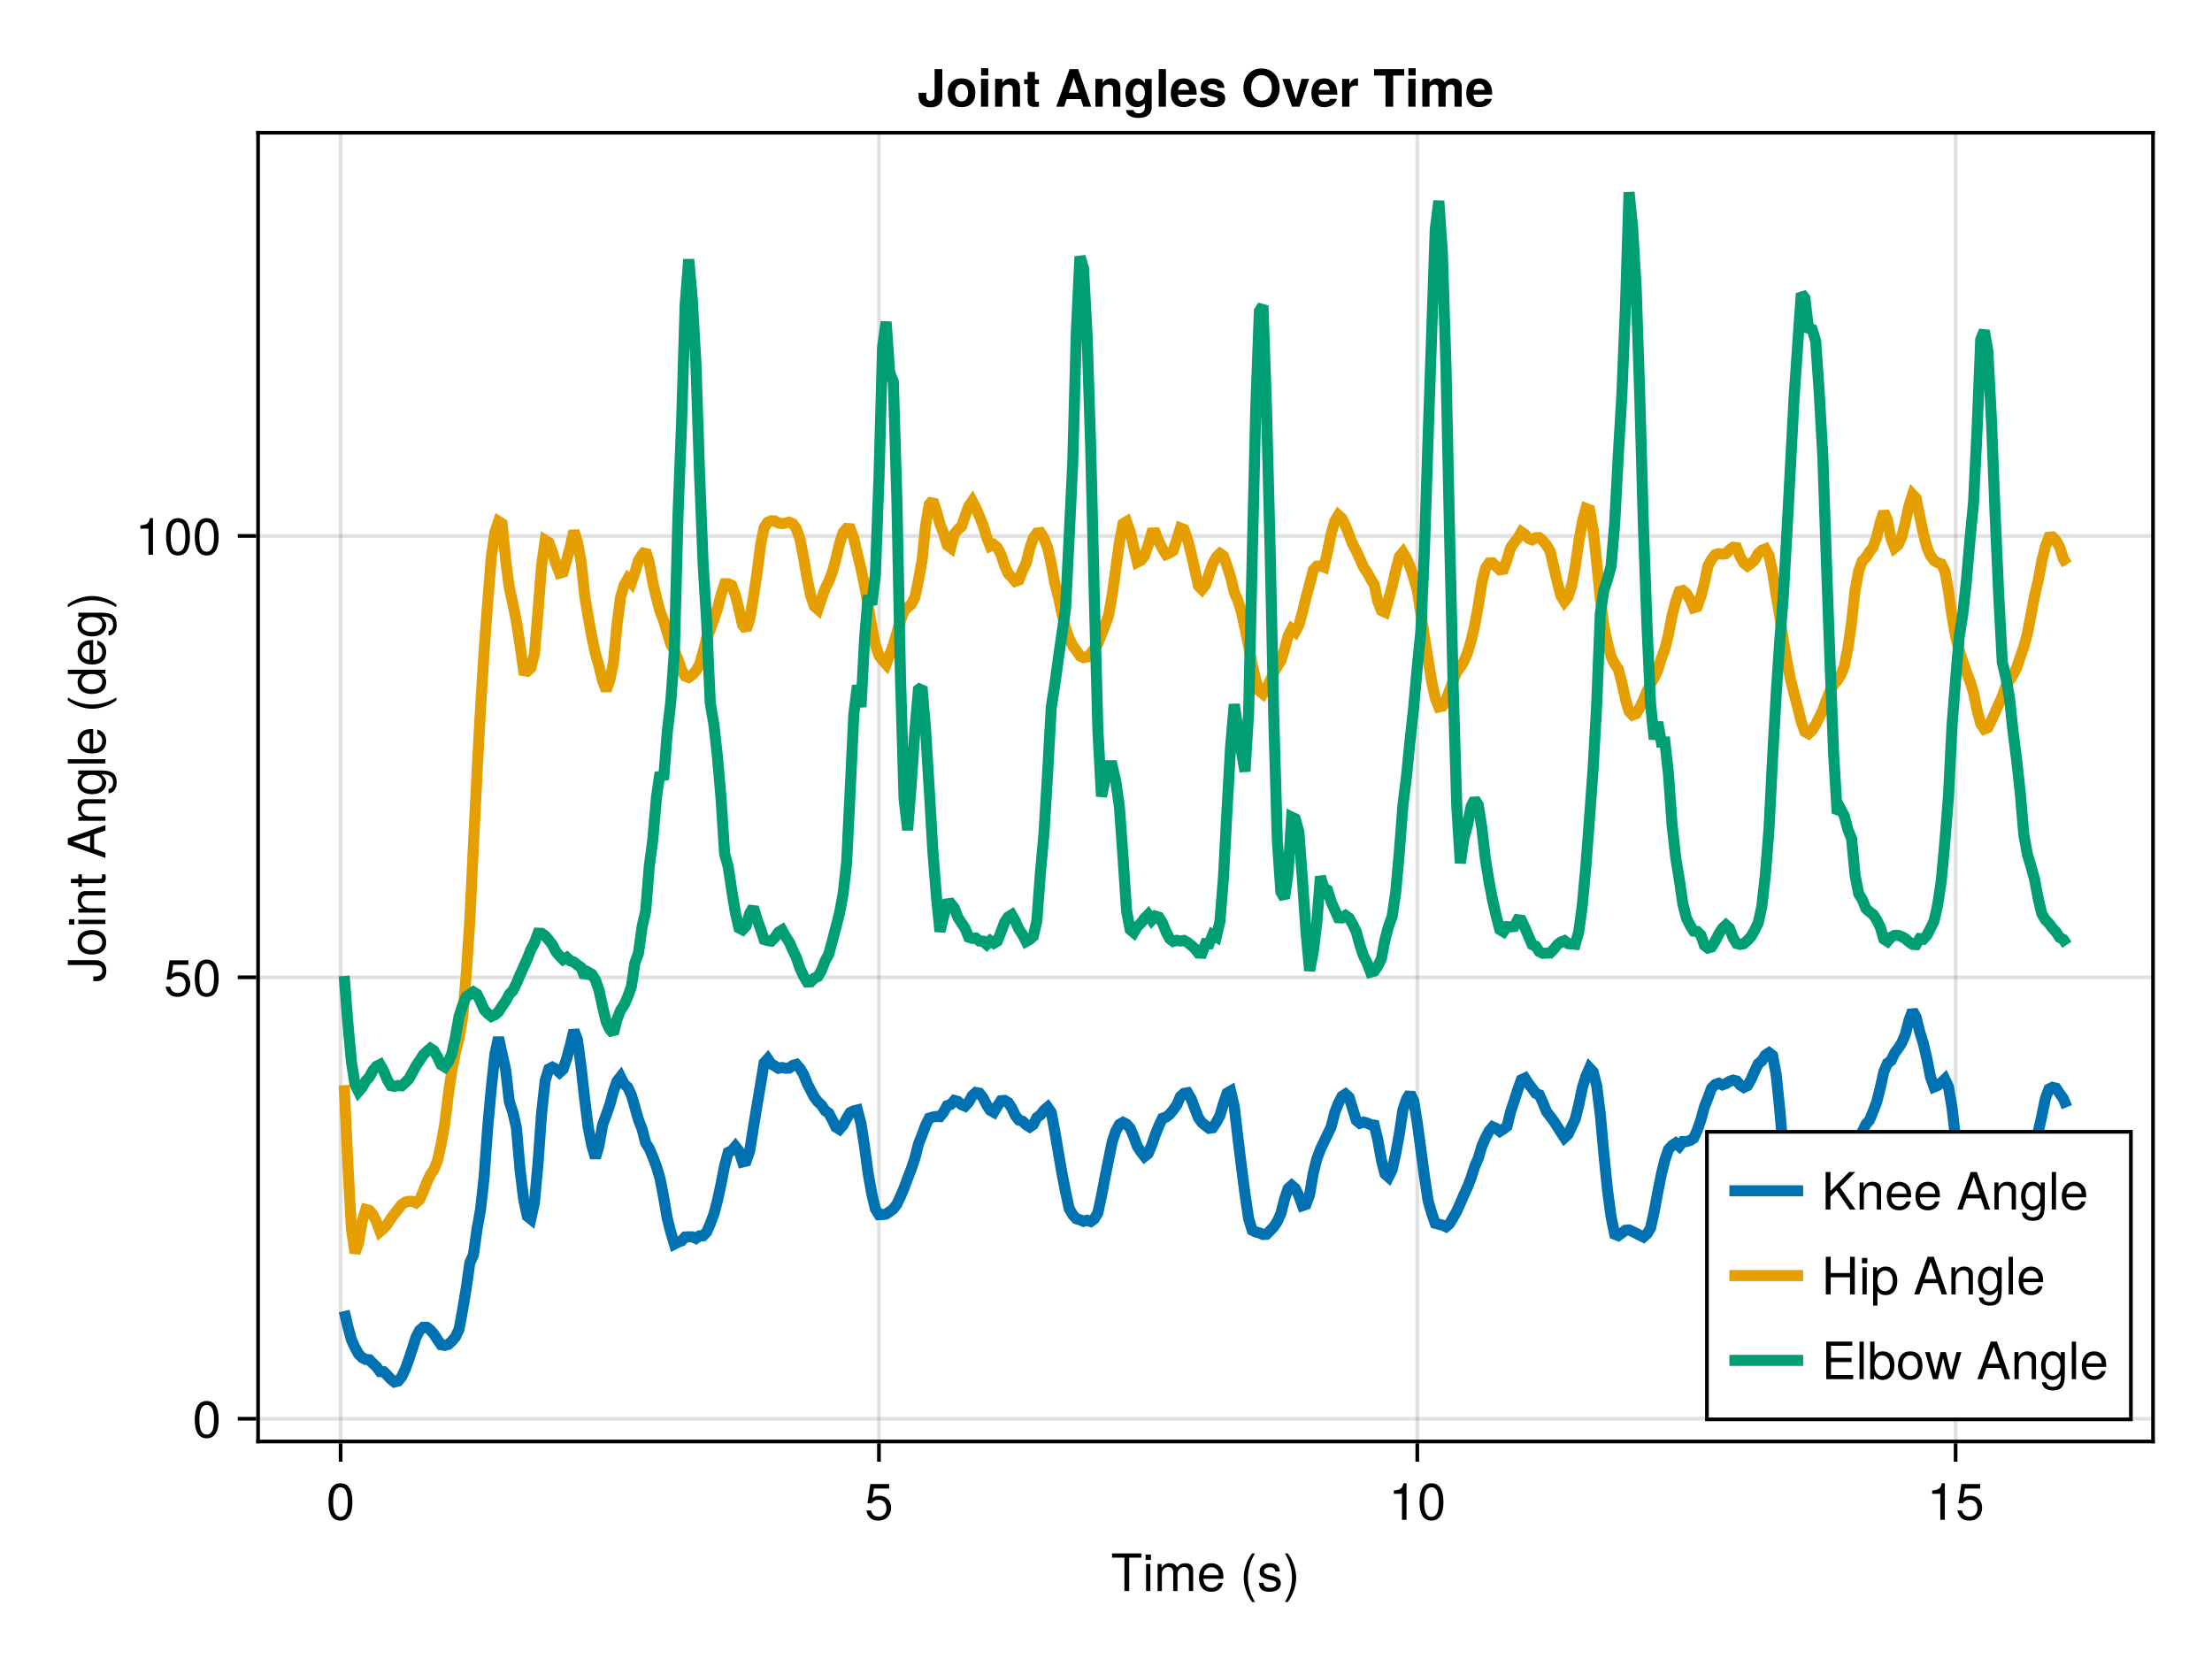 <?xml version="1.0" encoding="UTF-8"?>
<svg xmlns="http://www.w3.org/2000/svg" xmlns:xlink="http://www.w3.org/1999/xlink" width="600" height="450" viewBox="0 0 600 450">
<defs>
<g>
<g id="glyph-0-0-30aa3fc6">
<path d="M 8.297 -9.062 C 8.297 -9.062 4.953 -9.062 4.953 -9.062 C 4.953 -9.062 4.953 0 4.953 0 C 4.953 0 3.656 0 3.656 0 C 3.656 0 3.656 -9.062 3.656 -9.062 C 3.656 -9.062 0.297 -9.062 0.297 -9.062 C 0.297 -9.062 0.297 -10.203 0.297 -10.203 C 0.297 -10.203 8.297 -10.203 8.297 -10.203 C 8.297 -10.203 8.297 -9.062 8.297 -9.062 Z M 8.297 -9.062 "/>
</g>
<g id="glyph-0-1-30aa3fc6">
<path d="M 6.422 -2.062 C 6.422 -0.641 5.25 0.203 3.406 0.203 C 1.484 0.203 0.531 -0.547 0.469 -2.234 C 0.469 -2.234 1.703 -2.234 1.703 -2.234 C 1.859 -1.125 2.453 -0.875 3.5 -0.875 C 4.516 -0.875 5.203 -1.281 5.203 -1.953 C 5.203 -2.484 4.891 -2.734 4.078 -2.922 C 4.078 -2.922 2.984 -3.188 2.984 -3.188 C 1.25 -3.609 0.656 -4.156 0.656 -5.312 C 0.656 -6.656 1.766 -7.547 3.469 -7.547 C 5.172 -7.547 6.125 -6.734 6.125 -5.297 C 6.125 -5.297 4.906 -5.297 4.906 -5.297 C 4.875 -6.062 4.375 -6.469 3.438 -6.469 C 2.484 -6.469 1.875 -6.031 1.875 -5.359 C 1.875 -4.844 2.281 -4.531 3.234 -4.312 C 3.234 -4.312 4.359 -4.047 4.359 -4.047 C 5.812 -3.703 6.422 -3.156 6.422 -2.062 Z M 6.422 -2.062 "/>
</g>
<g id="glyph-0-2-30aa3fc6">
<path d="M 9.016 0 C 9.016 0 7.719 0 7.719 0 C 7.719 0 7.719 -4.641 7.719 -4.641 C 7.719 -4.641 2.469 -4.641 2.469 -4.641 C 2.469 -4.641 2.469 0 2.469 0 C 2.469 0 1.156 0 1.156 0 C 1.156 0 1.156 -10.203 1.156 -10.203 C 1.156 -10.203 2.469 -10.203 2.469 -10.203 C 2.469 -10.203 2.469 -5.797 2.469 -5.797 C 2.469 -5.797 7.719 -5.797 7.719 -5.797 C 7.719 -5.797 7.719 -10.203 7.719 -10.203 C 7.719 -10.203 9.016 -10.203 9.016 -10.203 C 9.016 -10.203 9.016 0 9.016 0 Z M 9.016 0 "/>
</g>
<g id="glyph-0-3-30aa3fc6">
<path d="M 2.141 0 C 2.141 0 0.984 0 0.984 0 C 0.984 0 0.984 -7.344 0.984 -7.344 C 0.984 -7.344 2.141 -7.344 2.141 -7.344 C 2.141 -7.344 2.141 0 2.141 0 Z M 2.297 -8.438 C 2.297 -8.438 0.844 -8.438 0.844 -8.438 C 0.844 -8.438 0.844 -9.891 0.844 -9.891 C 0.844 -9.891 2.297 -9.891 2.297 -9.891 C 2.297 -9.891 2.297 -8.438 2.297 -8.438 Z M 2.297 -8.438 "/>
</g>
<g id="glyph-0-4-30aa3fc6">
<path d="M 7.328 -3.75 C 7.328 -1.375 6.062 0.203 4.125 0.203 C 3.109 0.203 2.359 -0.203 1.812 -1.047 C 1.812 -1.047 1.812 0 1.812 0 C 1.812 0 0.75 0 0.75 0 C 0.75 0 0.75 -10.203 0.75 -10.203 C 0.75 -10.203 1.922 -10.203 1.922 -10.203 C 1.922 -10.203 1.922 -6.344 1.922 -6.344 C 2.469 -7.172 3.172 -7.547 4.188 -7.547 C 6.125 -7.547 7.328 -6.125 7.328 -3.75 Z M 6.109 -3.688 C 6.109 -5.312 5.266 -6.453 3.969 -6.453 C 2.734 -6.516 1.922 -5.391 1.922 -3.672 C 1.922 -2 2.734 -0.875 3.969 -0.875 C 5.234 -0.875 6.109 -2.016 6.109 -3.688 Z M 6.109 -3.688 "/>
</g>
<g id="glyph-1-0-30aa3fc6">
<path d="M 2.141 0 C 2.141 0 0.984 0 0.984 0 C 0.984 0 0.984 -7.344 0.984 -7.344 C 0.984 -7.344 2.141 -7.344 2.141 -7.344 C 2.141 -7.344 2.141 0 2.141 0 Z M 2.297 -8.438 C 2.297 -8.438 0.844 -8.438 0.844 -8.438 C 0.844 -8.438 0.844 -9.891 0.844 -9.891 C 0.844 -9.891 2.297 -9.891 2.297 -9.891 C 2.297 -9.891 2.297 -8.438 2.297 -8.438 Z M 2.297 -8.438 "/>
</g>
<g id="glyph-1-1-30aa3fc6">
<path d="M 10.641 0 C 10.641 0 9.484 0 9.484 0 C 9.484 0 9.484 -5.047 9.484 -5.047 C 9.484 -5.984 8.984 -6.531 8.141 -6.531 C 7.188 -6.531 6.391 -5.672 6.391 -4.609 C 6.391 -4.609 6.391 0 6.391 0 C 6.391 0 5.234 0 5.234 0 C 5.234 0 5.234 -5.047 5.234 -5.047 C 5.234 -5.984 4.75 -6.531 3.875 -6.531 C 2.922 -6.531 2.156 -5.672 2.156 -4.609 C 2.156 -4.609 2.156 0 2.156 0 C 2.156 0 1 0 1 0 C 1 0 1 -7.344 1 -7.344 C 1 -7.344 2.062 -7.344 2.062 -7.344 C 2.062 -7.344 2.062 -6.297 2.062 -6.297 C 2.688 -7.188 3.328 -7.547 4.312 -7.547 C 5.266 -7.547 5.859 -7.203 6.281 -6.422 C 6.969 -7.25 7.562 -7.547 8.547 -7.547 C 9.906 -7.547 10.641 -6.812 10.641 -5.5 C 10.641 -5.5 10.641 0 10.641 0 Z M 10.641 0 "/>
</g>
<g id="glyph-1-2-30aa3fc6">
<path d="M 7.188 -3.328 C 7.188 -3.328 1.781 -3.328 1.781 -3.328 C 1.812 -1.656 2.719 -0.875 3.938 -0.875 C 4.875 -0.875 5.531 -1.266 5.859 -2.219 C 5.859 -2.219 7.031 -2.219 7.031 -2.219 C 6.734 -0.734 5.578 0.203 3.891 0.203 C 1.828 0.203 0.562 -1.219 0.562 -3.625 C 0.562 -6.031 1.875 -7.547 3.922 -7.547 C 5.297 -7.547 6.406 -6.812 6.891 -5.609 C 7.094 -5.062 7.188 -4.391 7.188 -3.328 Z M 5.938 -4.375 C 5.938 -5.516 5.047 -6.469 3.906 -6.469 C 2.734 -6.469 1.906 -5.594 1.812 -4.281 C 1.812 -4.281 5.922 -4.281 5.922 -4.281 C 5.938 -4.312 5.938 -4.375 5.938 -4.375 Z M 5.938 -4.375 "/>
</g>
<g id="glyph-1-3-30aa3fc6">
<path d="M 4.078 2.969 C 4.078 2.969 3.297 2.969 3.297 2.969 C 1.906 1.141 1.016 -1.406 1.016 -3.625 C 1.016 -5.828 1.906 -8.375 3.297 -10.203 C 3.297 -10.203 4.078 -10.203 4.078 -10.203 C 2.844 -8.219 2.156 -5.859 2.156 -3.625 C 2.156 -1.391 2.844 0.969 4.078 2.969 Z M 4.078 2.969 "/>
</g>
<g id="glyph-1-4-30aa3fc6">
<path d="M 3.578 -3.609 C 3.578 -1.406 2.703 1.141 1.297 2.969 C 1.297 2.969 0.531 2.969 0.531 2.969 C 1.766 0.984 2.453 -1.391 2.453 -3.609 C 2.453 -5.859 1.766 -8.203 0.531 -10.203 C 0.531 -10.203 1.297 -10.203 1.297 -10.203 C 2.703 -8.375 3.578 -5.828 3.578 -3.609 Z M 3.578 -3.609 "/>
</g>
<g id="glyph-1-5-30aa3fc6">
<path d="M 4.859 0 C 4.859 0 3.625 0 3.625 0 C 3.625 0 3.625 -7.062 3.625 -7.062 C 3.625 -7.062 1.422 -7.062 1.422 -7.062 C 1.422 -7.062 1.422 -7.953 1.422 -7.953 C 3.328 -8.188 3.609 -8.406 4.047 -9.922 C 4.047 -9.922 4.859 -9.922 4.859 -9.922 C 4.859 -9.922 4.859 0 4.859 0 Z M 4.859 0 "/>
</g>
<g id="glyph-1-6-30aa3fc6">
<path d="M 7.094 -4.781 C 7.094 -1.516 5.953 0.203 3.844 0.203 C 1.719 0.203 0.609 -1.516 0.609 -4.859 C 0.609 -8.188 1.703 -9.922 3.844 -9.922 C 6 -9.922 7.094 -8.219 7.094 -4.781 Z M 5.844 -4.891 C 5.844 -7.547 5.188 -8.828 3.844 -8.828 C 2.516 -8.828 1.859 -7.562 1.859 -4.844 C 1.859 -2.125 2.516 -0.812 3.828 -0.812 C 5.188 -0.812 5.844 -2.078 5.844 -4.891 Z M 5.844 -4.891 "/>
</g>
<g id="glyph-1-7-30aa3fc6">
<path d="M 7.188 -3.297 C 7.188 -1.188 5.781 0.203 3.781 0.203 C 2.016 0.203 0.891 -0.578 0.484 -2.547 C 0.484 -2.547 1.719 -2.547 1.719 -2.547 C 2.016 -1.422 2.672 -0.875 3.75 -0.875 C 5.094 -0.875 5.922 -1.688 5.922 -3.125 C 5.922 -4.594 5.078 -5.453 3.75 -5.453 C 2.984 -5.453 2.5 -5.203 1.938 -4.516 C 1.938 -4.516 0.797 -4.516 0.797 -4.516 C 0.797 -4.516 1.547 -9.719 1.547 -9.719 C 1.547 -9.719 6.656 -9.719 6.656 -9.719 C 6.656 -9.719 6.656 -8.5 6.656 -8.5 C 6.656 -8.5 2.531 -8.5 2.531 -8.5 C 2.531 -8.5 2.141 -5.938 2.141 -5.938 C 2.719 -6.359 3.281 -6.531 3.969 -6.531 C 5.875 -6.531 7.188 -5.25 7.188 -3.297 Z M 7.188 -3.297 "/>
</g>
<g id="glyph-1-8-30aa3fc6">
<path d="M 6.812 0 C 6.812 0 5.656 0 5.656 0 C 5.656 0 5.656 -5.078 5.656 -5.078 C 5.656 -5.969 5.062 -6.531 4.141 -6.531 C 2.953 -6.531 2.141 -5.547 2.141 -4.047 C 2.141 -4.047 2.141 0 2.141 0 C 2.141 0 0.984 0 0.984 0 C 0.984 0 0.984 -7.344 0.984 -7.344 C 0.984 -7.344 2.062 -7.344 2.062 -7.344 C 2.062 -7.344 2.062 -6.109 2.062 -6.109 C 2.703 -7.125 3.406 -7.547 4.5 -7.547 C 5.906 -7.547 6.812 -6.766 6.812 -5.547 C 6.812 -5.547 6.812 0 6.812 0 Z M 6.812 0 "/>
</g>
<g id="glyph-1-9-30aa3fc6">
</g>
<g id="glyph-1-10-30aa3fc6">
<path d="M 9.141 0 C 9.141 0 7.688 0 7.688 0 C 7.688 0 6.641 -3.062 6.641 -3.062 C 6.641 -3.062 2.703 -3.062 2.703 -3.062 C 2.703 -3.062 1.625 0 1.625 0 C 1.625 0 0.234 0 0.234 0 C 0.234 0 3.875 -10.203 3.875 -10.203 C 3.875 -10.203 5.562 -10.203 5.562 -10.203 C 5.562 -10.203 9.141 0 9.141 0 Z M 6.266 -4.156 C 6.266 -4.156 4.703 -8.812 4.703 -8.812 C 4.703 -8.812 3.031 -4.156 3.031 -4.156 C 3.031 -4.156 6.266 -4.156 6.266 -4.156 Z M 6.266 -4.156 "/>
</g>
<g id="glyph-1-11-30aa3fc6">
<path d="M 6.844 -1.203 C 6.844 2.031 5.859 3.047 3.562 3.047 C 1.844 3.047 0.766 2.219 0.641 0.844 C 0.641 0.844 1.828 0.844 1.828 0.844 C 1.969 1.734 2.688 2.078 3.609 2.078 C 4.969 2.078 5.766 1.328 5.766 -0.609 C 5.766 -0.609 5.766 -1.109 5.766 -1.109 C 5 -0.188 4.359 0.203 3.438 0.203 C 1.703 0.203 0.406 -1.281 0.406 -3.594 C 0.406 -5.984 1.672 -7.547 3.531 -7.547 C 4.469 -7.547 5.188 -7.141 5.766 -6.266 C 5.766 -6.266 5.766 -7.344 5.766 -7.344 C 5.766 -7.344 6.844 -7.344 6.844 -7.344 C 6.844 -7.344 6.844 -1.203 6.844 -1.203 Z M 5.656 -3.625 C 5.656 -5.406 4.906 -6.469 3.656 -6.469 C 2.406 -6.469 1.625 -5.438 1.625 -3.672 C 1.625 -1.891 2.391 -0.875 3.672 -0.875 C 4.906 -0.875 5.656 -1.875 5.656 -3.625 Z M 5.656 -3.625 "/>
</g>
<g id="glyph-1-12-30aa3fc6">
<path d="M 2.109 0 C 2.109 0 0.953 0 0.953 0 C 0.953 0 0.953 -10.203 0.953 -10.203 C 0.953 -10.203 2.109 -10.203 2.109 -10.203 C 2.109 -10.203 2.109 0 2.109 0 Z M 2.109 0 "/>
</g>
<g id="glyph-1-13-30aa3fc6">
<path d="M 7.328 -3.594 C 7.328 -1.266 6.078 0.203 4.188 0.203 C 3.234 0.203 2.547 -0.125 1.938 -0.875 C 1.938 -0.875 1.938 3.047 1.938 3.047 C 1.938 3.047 0.766 3.047 0.766 3.047 C 0.766 3.047 0.766 -7.344 0.766 -7.344 C 0.766 -7.344 1.828 -7.344 1.828 -7.344 C 1.828 -7.344 1.828 -6.234 1.828 -6.234 C 2.375 -7.094 3.172 -7.547 4.172 -7.547 C 6.125 -7.547 7.328 -6.062 7.328 -3.594 Z M 6.109 -3.625 C 6.109 -5.375 5.266 -6.453 3.969 -6.453 C 2.75 -6.453 1.938 -5.328 1.938 -3.609 C 1.938 -1.891 2.75 -0.875 3.969 -0.875 C 5.25 -0.875 6.109 -1.953 6.109 -3.625 Z M 6.109 -3.625 "/>
</g>
<g id="glyph-1-14-30aa3fc6">
<path d="M 7.141 -3.609 C 7.141 -1.203 5.875 0.203 3.828 0.203 C 1.734 0.203 0.5 -1.203 0.5 -3.672 C 0.5 -6.125 1.75 -7.547 3.812 -7.547 C 5.922 -7.547 7.141 -6.141 7.141 -3.609 Z M 5.922 -3.625 C 5.922 -5.453 5.141 -6.469 3.828 -6.469 C 2.516 -6.469 1.719 -5.438 1.719 -3.672 C 1.719 -1.891 2.516 -0.875 3.828 -0.875 C 5.109 -0.875 5.922 -1.906 5.922 -3.625 Z M 5.922 -3.625 "/>
</g>
<g id="glyph-2-0-30aa3fc6">
</g>
<g id="glyph-2-1-30aa3fc6">
<path d="M 9.219 0 C 9.219 0 7.672 0 7.672 0 C 7.672 0 4.078 -5.234 4.078 -5.234 C 4.078 -5.234 2.406 -3.562 2.406 -3.562 C 2.406 -3.562 2.406 0 2.406 0 C 2.406 0 1.109 0 1.109 0 C 1.109 0 1.109 -10.203 1.109 -10.203 C 1.109 -10.203 2.406 -10.203 2.406 -10.203 C 2.406 -10.203 2.406 -5.047 2.406 -5.047 C 2.406 -5.047 7.484 -10.203 7.484 -10.203 C 7.484 -10.203 9.172 -10.203 9.172 -10.203 C 9.172 -10.203 5.016 -6.047 5.016 -6.047 C 5.016 -6.047 9.219 0 9.219 0 Z M 9.219 0 "/>
</g>
<g id="glyph-2-2-30aa3fc6">
<path d="M 7.188 -3.328 C 7.188 -3.328 1.781 -3.328 1.781 -3.328 C 1.812 -1.656 2.719 -0.875 3.938 -0.875 C 4.875 -0.875 5.531 -1.266 5.859 -2.219 C 5.859 -2.219 7.031 -2.219 7.031 -2.219 C 6.734 -0.734 5.578 0.203 3.891 0.203 C 1.828 0.203 0.562 -1.219 0.562 -3.625 C 0.562 -6.031 1.875 -7.547 3.922 -7.547 C 5.297 -7.547 6.406 -6.812 6.891 -5.609 C 7.094 -5.062 7.188 -4.391 7.188 -3.328 Z M 5.938 -4.375 C 5.938 -5.516 5.047 -6.469 3.906 -6.469 C 2.734 -6.469 1.906 -5.594 1.812 -4.281 C 1.812 -4.281 5.922 -4.281 5.922 -4.281 C 5.938 -4.312 5.938 -4.375 5.938 -4.375 Z M 5.938 -4.375 "/>
</g>
<g id="glyph-2-3-30aa3fc6">
<path d="M 8.578 0 C 8.578 0 1.266 0 1.266 0 C 1.266 0 1.266 -10.203 1.266 -10.203 C 1.266 -10.203 8.328 -10.203 8.328 -10.203 C 8.328 -10.203 8.328 -9.062 8.328 -9.062 C 8.328 -9.062 2.562 -9.062 2.562 -9.062 C 2.562 -9.062 2.562 -5.797 2.562 -5.797 C 2.562 -5.797 8.125 -5.797 8.125 -5.797 C 8.125 -5.797 8.125 -4.641 8.125 -4.641 C 8.125 -4.641 2.562 -4.641 2.562 -4.641 C 2.562 -4.641 2.562 -1.141 2.562 -1.141 C 2.562 -1.141 8.578 -1.141 8.578 -1.141 C 8.578 -1.141 8.578 0 8.578 0 Z M 8.578 0 "/>
</g>
<g id="glyph-3-0-30aa3fc6">
<path d="M 7.094 -4.781 C 7.094 -1.516 5.953 0.203 3.844 0.203 C 1.719 0.203 0.609 -1.516 0.609 -4.859 C 0.609 -8.188 1.703 -9.922 3.844 -9.922 C 6 -9.922 7.094 -8.219 7.094 -4.781 Z M 5.844 -4.891 C 5.844 -7.547 5.188 -8.828 3.844 -8.828 C 2.516 -8.828 1.859 -7.562 1.859 -4.844 C 1.859 -2.125 2.516 -0.812 3.828 -0.812 C 5.188 -0.812 5.844 -2.078 5.844 -4.891 Z M 5.844 -4.891 "/>
</g>
<g id="glyph-4-0-30aa3fc6">
<path d="M 7.188 -3.297 C 7.188 -1.188 5.781 0.203 3.781 0.203 C 2.016 0.203 0.891 -0.578 0.484 -2.547 C 0.484 -2.547 1.719 -2.547 1.719 -2.547 C 2.016 -1.422 2.672 -0.875 3.75 -0.875 C 5.094 -0.875 5.922 -1.688 5.922 -3.125 C 5.922 -4.594 5.078 -5.453 3.75 -5.453 C 2.984 -5.453 2.5 -5.203 1.938 -4.516 C 1.938 -4.516 0.797 -4.516 0.797 -4.516 C 0.797 -4.516 1.547 -9.719 1.547 -9.719 C 1.547 -9.719 6.656 -9.719 6.656 -9.719 C 6.656 -9.719 6.656 -8.5 6.656 -8.5 C 6.656 -8.5 2.531 -8.5 2.531 -8.5 C 2.531 -8.5 2.141 -5.938 2.141 -5.938 C 2.719 -6.359 3.281 -6.531 3.969 -6.531 C 5.875 -6.531 7.188 -5.25 7.188 -3.297 Z M 7.188 -3.297 "/>
</g>
<g id="glyph-4-1-30aa3fc6">
<path d="M 4.859 0 C 4.859 0 3.625 0 3.625 0 C 3.625 0 3.625 -7.062 3.625 -7.062 C 3.625 -7.062 1.422 -7.062 1.422 -7.062 C 1.422 -7.062 1.422 -7.953 1.422 -7.953 C 3.328 -8.188 3.609 -8.406 4.047 -9.922 C 4.047 -9.922 4.859 -9.922 4.859 -9.922 C 4.859 -9.922 4.859 0 4.859 0 Z M 4.859 0 "/>
</g>
<g id="glyph-5-0-30aa3fc6">
<path d="M -2.625 -5.969 C -0.859 -5.969 0.25 -4.859 0.25 -3.078 C 0.25 -1.297 -0.797 -0.266 -2.453 -0.266 C -2.453 -0.266 -3.281 -0.266 -3.281 -0.266 C -3.281 -0.266 -3.281 -1.562 -3.281 -1.562 C -3.281 -1.562 -2.688 -1.562 -2.688 -1.562 C -1.5 -1.562 -0.844 -2.109 -0.844 -3.094 C -0.844 -4.094 -1.406 -4.656 -3.094 -4.656 C -3.094 -4.656 -10.203 -4.656 -10.203 -4.656 C -10.203 -4.656 -10.203 -5.969 -10.203 -5.969 C -10.203 -5.969 -2.625 -5.969 -2.625 -5.969 Z M -2.625 -5.969 "/>
</g>
<g id="glyph-5-1-30aa3fc6">
<path d="M 0 -9.141 C 0 -9.141 0 -7.688 0 -7.688 C 0 -7.688 -3.062 -6.641 -3.062 -6.641 C -3.062 -6.641 -3.062 -2.703 -3.062 -2.703 C -3.062 -2.703 0 -1.625 0 -1.625 C 0 -1.625 0 -0.234 0 -0.234 C 0 -0.234 -10.203 -3.875 -10.203 -3.875 C -10.203 -3.875 -10.203 -5.562 -10.203 -5.562 C -10.203 -5.562 0 -9.141 0 -9.141 Z M -4.156 -6.266 C -4.156 -6.266 -8.812 -4.703 -8.812 -4.703 C -8.812 -4.703 -4.156 -3.031 -4.156 -3.031 C -4.156 -3.031 -4.156 -6.266 -4.156 -6.266 Z M -4.156 -6.266 "/>
</g>
<g id="glyph-5-2-30aa3fc6">
<path d="M -3.328 -7.188 C -3.328 -7.188 -3.328 -1.781 -3.328 -1.781 C -1.656 -1.812 -0.875 -2.719 -0.875 -3.938 C -0.875 -4.875 -1.266 -5.531 -2.219 -5.859 C -2.219 -5.859 -2.219 -7.031 -2.219 -7.031 C -0.734 -6.734 0.203 -5.578 0.203 -3.891 C 0.203 -1.828 -1.219 -0.562 -3.625 -0.562 C -6.031 -0.562 -7.547 -1.875 -7.547 -3.922 C -7.547 -5.297 -6.812 -6.406 -5.609 -6.891 C -5.062 -7.094 -4.391 -7.188 -3.328 -7.188 Z M -4.375 -5.938 C -5.516 -5.938 -6.469 -5.047 -6.469 -3.906 C -6.469 -2.734 -5.594 -1.906 -4.281 -1.812 C -4.281 -1.812 -4.281 -5.922 -4.281 -5.922 C -4.312 -5.938 -4.375 -5.938 -4.375 -5.938 Z M -4.375 -5.938 "/>
</g>
<g id="glyph-6-0-30aa3fc6">
<path d="M -3.609 -7.141 C -1.203 -7.141 0.203 -5.875 0.203 -3.828 C 0.203 -1.734 -1.203 -0.5 -3.672 -0.5 C -6.125 -0.5 -7.547 -1.75 -7.547 -3.812 C -7.547 -5.922 -6.141 -7.141 -3.609 -7.141 Z M -3.625 -5.922 C -5.453 -5.922 -6.469 -5.141 -6.469 -3.828 C -6.469 -2.516 -5.438 -1.719 -3.672 -1.719 C -1.891 -1.719 -0.875 -2.516 -0.875 -3.828 C -0.875 -5.109 -1.906 -5.922 -3.625 -5.922 Z M -3.625 -5.922 "/>
</g>
<g id="glyph-7-0-30aa3fc6">
<path d="M 0 -2.141 C 0 -2.141 0 -0.984 0 -0.984 C 0 -0.984 -7.344 -0.984 -7.344 -0.984 C -7.344 -0.984 -7.344 -2.141 -7.344 -2.141 C -7.344 -2.141 0 -2.141 0 -2.141 Z M -8.438 -2.297 C -8.438 -2.297 -8.438 -0.844 -8.438 -0.844 C -8.438 -0.844 -9.891 -0.844 -9.891 -0.844 C -9.891 -0.844 -9.891 -2.297 -9.891 -2.297 C -9.891 -2.297 -8.438 -2.297 -8.438 -2.297 Z M -8.438 -2.297 "/>
</g>
<g id="glyph-7-1-30aa3fc6">
<path d="M 0 -6.812 C 0 -6.812 0 -5.656 0 -5.656 C 0 -5.656 -5.078 -5.656 -5.078 -5.656 C -5.969 -5.656 -6.531 -5.062 -6.531 -4.141 C -6.531 -2.953 -5.547 -2.141 -4.047 -2.141 C -4.047 -2.141 0 -2.141 0 -2.141 C 0 -2.141 0 -0.984 0 -0.984 C 0 -0.984 -7.344 -0.984 -7.344 -0.984 C -7.344 -0.984 -7.344 -2.062 -7.344 -2.062 C -7.344 -2.062 -6.109 -2.062 -6.109 -2.062 C -7.125 -2.703 -7.547 -3.406 -7.547 -4.5 C -7.547 -5.906 -6.766 -6.812 -5.547 -6.812 C -5.547 -6.812 0 -6.812 0 -6.812 Z M 0 -6.812 "/>
</g>
<g id="glyph-7-2-30aa3fc6">
<path d="M 0 -3.562 C 0.062 -3.156 0.094 -2.891 0.094 -2.609 C 0.094 -1.688 -0.328 -1.188 -1.062 -1.188 C -1.062 -1.188 -6.391 -1.188 -6.391 -1.188 C -6.391 -1.188 -6.391 -0.203 -6.391 -0.203 C -6.391 -0.203 -7.344 -0.203 -7.344 -0.203 C -7.344 -0.203 -7.344 -1.188 -7.344 -1.188 C -7.344 -1.188 -9.359 -1.188 -9.359 -1.188 C -9.359 -1.188 -9.359 -2.359 -9.359 -2.359 C -9.359 -2.359 -7.344 -2.359 -7.344 -2.359 C -7.344 -2.359 -7.344 -3.562 -7.344 -3.562 C -7.344 -3.562 -6.391 -3.562 -6.391 -3.562 C -6.391 -3.562 -6.391 -2.359 -6.391 -2.359 C -6.391 -2.359 -1.578 -2.359 -1.578 -2.359 C -1.062 -2.359 -0.922 -2.484 -0.922 -3 C -0.922 -3.219 -0.938 -3.406 -0.984 -3.562 C -0.984 -3.562 0 -3.562 0 -3.562 Z M 0 -3.562 "/>
</g>
<g id="glyph-7-3-30aa3fc6">
</g>
<g id="glyph-7-4-30aa3fc6">
<path d="M 0 -2.109 C 0 -2.109 0 -0.953 0 -0.953 C 0 -0.953 -10.203 -0.953 -10.203 -0.953 C -10.203 -0.953 -10.203 -2.109 -10.203 -2.109 C -10.203 -2.109 0 -2.109 0 -2.109 Z M 0 -2.109 "/>
</g>
<g id="glyph-7-5-30aa3fc6">
<path d="M 2.969 -4.078 C 2.969 -4.078 2.969 -3.297 2.969 -3.297 C 1.141 -1.906 -1.406 -1.016 -3.625 -1.016 C -5.828 -1.016 -8.375 -1.906 -10.203 -3.297 C -10.203 -3.297 -10.203 -4.078 -10.203 -4.078 C -8.219 -2.844 -5.859 -2.156 -3.625 -2.156 C -1.391 -2.156 0.969 -2.844 2.969 -4.078 Z M 2.969 -4.078 "/>
</g>
<g id="glyph-8-0-30aa3fc6">
<path d="M 0 -6.812 C 0 -6.812 0 -5.656 0 -5.656 C 0 -5.656 -5.078 -5.656 -5.078 -5.656 C -5.969 -5.656 -6.531 -5.062 -6.531 -4.141 C -6.531 -2.953 -5.547 -2.141 -4.047 -2.141 C -4.047 -2.141 0 -2.141 0 -2.141 C 0 -2.141 0 -0.984 0 -0.984 C 0 -0.984 -7.344 -0.984 -7.344 -0.984 C -7.344 -0.984 -7.344 -2.062 -7.344 -2.062 C -7.344 -2.062 -6.109 -2.062 -6.109 -2.062 C -7.125 -2.703 -7.547 -3.406 -7.547 -4.5 C -7.547 -5.906 -6.766 -6.812 -5.547 -6.812 C -5.547 -6.812 0 -6.812 0 -6.812 Z M 0 -6.812 "/>
</g>
<g id="glyph-8-1-30aa3fc6">
<path d="M -1.203 -6.844 C 2.031 -6.844 3.047 -5.859 3.047 -3.562 C 3.047 -1.844 2.219 -0.766 0.844 -0.641 C 0.844 -0.641 0.844 -1.828 0.844 -1.828 C 1.734 -1.969 2.078 -2.688 2.078 -3.609 C 2.078 -4.969 1.328 -5.766 -0.609 -5.766 C -0.609 -5.766 -1.109 -5.766 -1.109 -5.766 C -0.188 -5 0.203 -4.359 0.203 -3.438 C 0.203 -1.703 -1.281 -0.406 -3.594 -0.406 C -5.984 -0.406 -7.547 -1.672 -7.547 -3.531 C -7.547 -4.469 -7.141 -5.188 -6.266 -5.766 C -6.266 -5.766 -7.344 -5.766 -7.344 -5.766 C -7.344 -5.766 -7.344 -6.844 -7.344 -6.844 C -7.344 -6.844 -1.203 -6.844 -1.203 -6.844 Z M -3.625 -5.656 C -5.406 -5.656 -6.469 -4.906 -6.469 -3.656 C -6.469 -2.406 -5.438 -1.625 -3.672 -1.625 C -1.891 -1.625 -0.875 -2.391 -0.875 -3.672 C -0.875 -4.906 -1.875 -5.656 -3.625 -5.656 Z M -3.625 -5.656 "/>
</g>
<g id="glyph-9-0-30aa3fc6">
<path d="M 0 -6.938 C 0 -6.938 0 -5.891 0 -5.891 C 0 -5.891 -1.078 -5.891 -1.078 -5.891 C -0.172 -5.266 0.203 -4.562 0.203 -3.562 C 0.203 -1.578 -1.266 -0.359 -3.734 -0.359 C -6.078 -0.359 -7.547 -1.609 -7.547 -3.516 C -7.547 -4.5 -7.156 -5.281 -6.406 -5.766 C -6.406 -5.766 -10.203 -5.766 -10.203 -5.766 C -10.203 -5.766 -10.203 -6.938 -10.203 -6.938 C -10.203 -6.938 0 -6.938 0 -6.938 Z M -3.641 -5.766 C -5.328 -5.766 -6.453 -4.969 -6.453 -3.703 C -6.453 -2.438 -5.375 -1.578 -3.672 -1.578 C -1.953 -1.578 -0.875 -2.438 -0.875 -3.719 C -0.875 -4.953 -1.953 -5.766 -3.641 -5.766 Z M -3.641 -5.766 "/>
</g>
<g id="glyph-9-1-30aa3fc6">
<path d="M -3.328 -7.188 C -3.328 -7.188 -3.328 -1.781 -3.328 -1.781 C -1.656 -1.812 -0.875 -2.719 -0.875 -3.938 C -0.875 -4.875 -1.266 -5.531 -2.219 -5.859 C -2.219 -5.859 -2.219 -7.031 -2.219 -7.031 C -0.734 -6.734 0.203 -5.578 0.203 -3.891 C 0.203 -1.828 -1.219 -0.562 -3.625 -0.562 C -6.031 -0.562 -7.547 -1.875 -7.547 -3.922 C -7.547 -5.297 -6.812 -6.406 -5.609 -6.891 C -5.062 -7.094 -4.391 -7.188 -3.328 -7.188 Z M -4.375 -5.938 C -5.516 -5.938 -6.469 -5.047 -6.469 -3.906 C -6.469 -2.734 -5.594 -1.906 -4.281 -1.812 C -4.281 -1.812 -4.281 -5.922 -4.281 -5.922 C -4.312 -5.938 -4.375 -5.938 -4.375 -5.938 Z M -4.375 -5.938 "/>
</g>
<g id="glyph-10-0-30aa3fc6">
<path d="M -1.203 -6.844 C 2.031 -6.844 3.047 -5.859 3.047 -3.562 C 3.047 -1.844 2.219 -0.766 0.844 -0.641 C 0.844 -0.641 0.844 -1.828 0.844 -1.828 C 1.734 -1.969 2.078 -2.688 2.078 -3.609 C 2.078 -4.969 1.328 -5.766 -0.609 -5.766 C -0.609 -5.766 -1.109 -5.766 -1.109 -5.766 C -0.188 -5 0.203 -4.359 0.203 -3.438 C 0.203 -1.703 -1.281 -0.406 -3.594 -0.406 C -5.984 -0.406 -7.547 -1.672 -7.547 -3.531 C -7.547 -4.469 -7.141 -5.188 -6.266 -5.766 C -6.266 -5.766 -7.344 -5.766 -7.344 -5.766 C -7.344 -5.766 -7.344 -6.844 -7.344 -6.844 C -7.344 -6.844 -1.203 -6.844 -1.203 -6.844 Z M -3.625 -5.656 C -5.406 -5.656 -6.469 -4.906 -6.469 -3.656 C -6.469 -2.406 -5.438 -1.625 -3.672 -1.625 C -1.891 -1.625 -0.875 -2.391 -0.875 -3.672 C -0.875 -4.906 -1.875 -5.656 -3.625 -5.656 Z M -3.625 -5.656 "/>
</g>
<g id="glyph-10-1-30aa3fc6">
<path d="M -3.609 -3.578 C -1.406 -3.578 1.141 -2.703 2.969 -1.297 C 2.969 -1.297 2.969 -0.531 2.969 -0.531 C 0.984 -1.766 -1.391 -2.453 -3.609 -2.453 C -5.859 -2.453 -8.203 -1.766 -10.203 -0.531 C -10.203 -0.531 -10.203 -1.297 -10.203 -1.297 C -8.375 -2.703 -5.828 -3.578 -3.609 -3.578 Z M -3.609 -3.578 "/>
</g>
<g id="glyph-11-0-30aa3fc6">
<path d="M 7.094 -4.781 C 7.094 -1.516 5.953 0.203 3.844 0.203 C 1.719 0.203 0.609 -1.516 0.609 -4.859 C 0.609 -8.188 1.703 -9.922 3.844 -9.922 C 6 -9.922 7.094 -8.219 7.094 -4.781 Z M 5.844 -4.891 C 5.844 -7.547 5.188 -8.828 3.844 -8.828 C 2.516 -8.828 1.859 -7.562 1.859 -4.844 C 1.859 -2.125 2.516 -0.812 3.828 -0.812 C 5.188 -0.812 5.844 -2.078 5.844 -4.891 Z M 5.844 -4.891 "/>
</g>
<g id="glyph-12-0-30aa3fc6">
<path d="M 7.188 -3.297 C 7.188 -1.188 5.781 0.203 3.781 0.203 C 2.016 0.203 0.891 -0.578 0.484 -2.547 C 0.484 -2.547 1.719 -2.547 1.719 -2.547 C 2.016 -1.422 2.672 -0.875 3.75 -0.875 C 5.094 -0.875 5.922 -1.688 5.922 -3.125 C 5.922 -4.594 5.078 -5.453 3.75 -5.453 C 2.984 -5.453 2.5 -5.203 1.938 -4.516 C 1.938 -4.516 0.797 -4.516 0.797 -4.516 C 0.797 -4.516 1.547 -9.719 1.547 -9.719 C 1.547 -9.719 6.656 -9.719 6.656 -9.719 C 6.656 -9.719 6.656 -8.5 6.656 -8.5 C 6.656 -8.5 2.531 -8.5 2.531 -8.5 C 2.531 -8.5 2.141 -5.938 2.141 -5.938 C 2.719 -6.359 3.281 -6.531 3.969 -6.531 C 5.875 -6.531 7.188 -5.25 7.188 -3.297 Z M 7.188 -3.297 "/>
</g>
<g id="glyph-12-1-30aa3fc6">
<path d="M 7.094 -4.781 C 7.094 -1.516 5.953 0.203 3.844 0.203 C 1.719 0.203 0.609 -1.516 0.609 -4.859 C 0.609 -8.188 1.703 -9.922 3.844 -9.922 C 6 -9.922 7.094 -8.219 7.094 -4.781 Z M 5.844 -4.891 C 5.844 -7.547 5.188 -8.828 3.844 -8.828 C 2.516 -8.828 1.859 -7.562 1.859 -4.844 C 1.859 -2.125 2.516 -0.812 3.828 -0.812 C 5.188 -0.812 5.844 -2.078 5.844 -4.891 Z M 5.844 -4.891 "/>
</g>
<g id="glyph-13-0-30aa3fc6">
<path d="M 6.797 -2.812 C 6.797 -0.906 5.609 0.172 3.531 0.172 C 1.625 0.172 0.344 -0.891 0.344 -2.922 C 0.344 -2.922 0.344 -3.781 0.344 -3.781 C 0.344 -3.781 2.438 -3.781 2.438 -3.781 C 2.438 -3.781 2.438 -2.953 2.438 -2.953 C 2.438 -2.016 2.766 -1.625 3.562 -1.625 C 4.297 -1.625 4.703 -2.047 4.703 -2.812 C 4.703 -2.812 4.703 -10.203 4.703 -10.203 C 4.703 -10.203 6.797 -10.203 6.797 -10.203 C 6.797 -10.203 6.797 -2.812 6.797 -2.812 Z M 6.797 -2.812 "/>
</g>
<g id="glyph-13-1-30aa3fc6">
<path d="M 2.891 0 C 2.891 0 0.938 0 0.938 0 C 0.938 0 0.938 -7.562 0.938 -7.562 C 0.938 -7.562 2.891 -7.562 2.891 -7.562 C 2.891 -7.562 2.891 0 2.891 0 Z M 2.922 -8.469 C 2.922 -8.469 0.969 -8.469 0.969 -8.469 C 0.969 -8.469 0.969 -10.438 0.969 -10.438 C 0.969 -10.438 2.922 -10.438 2.922 -10.438 C 2.922 -10.438 2.922 -8.469 2.922 -8.469 Z M 2.922 -8.469 "/>
</g>
<g id="glyph-13-2-30aa3fc6">
<path d="M 7.641 0 C 7.641 0 5.688 0 5.688 0 C 5.688 0 5.688 -4.656 5.688 -4.656 C 5.688 -5.562 5.266 -6.016 4.422 -6.016 C 3.469 -6.016 2.844 -5.438 2.844 -4.531 C 2.844 -4.531 2.844 0 2.844 0 C 2.844 0 0.875 0 0.875 0 C 0.875 0 0.875 -7.562 0.875 -7.562 C 0.875 -7.562 2.844 -7.562 2.844 -7.562 C 2.844 -7.562 2.844 -6.469 2.844 -6.469 C 3.406 -7.312 4.094 -7.688 5.109 -7.688 C 6.719 -7.688 7.641 -6.734 7.641 -5.062 C 7.641 -5.062 7.641 0 7.641 0 Z M 7.641 0 "/>
</g>
<g id="glyph-13-3-30aa3fc6">
</g>
<g id="glyph-13-4-30aa3fc6">
<path d="M 9.844 0 C 9.844 0 7.688 0 7.688 0 C 7.688 0 7.016 -2.062 7.016 -2.062 C 7.016 -2.062 3.188 -2.062 3.188 -2.062 C 3.188 -2.062 2.5 0 2.5 0 C 2.5 0 0.359 0 0.359 0 C 0.359 0 3.984 -10.203 3.984 -10.203 C 3.984 -10.203 6.312 -10.203 6.312 -10.203 C 6.312 -10.203 9.844 0 9.844 0 Z M 6.438 -3.812 C 6.438 -3.812 5.109 -7.797 5.109 -7.797 C 5.109 -7.797 3.781 -3.812 3.781 -3.812 C 3.781 -3.812 6.438 -3.812 6.438 -3.812 Z M 6.438 -3.812 "/>
</g>
<g id="glyph-13-5-30aa3fc6">
<path d="M 2.891 0 C 2.891 0 0.938 0 0.938 0 C 0.938 0 0.938 -10.203 0.938 -10.203 C 0.938 -10.203 2.891 -10.203 2.891 -10.203 C 2.891 -10.203 2.891 0 2.891 0 Z M 2.891 0 "/>
</g>
<g id="glyph-13-6-30aa3fc6">
<path d="M 7.281 -2.234 C 7.281 -0.719 6.109 0.125 3.969 0.125 C 1.688 0.125 0.469 -0.734 0.406 -2.391 C 0.406 -2.391 2.328 -2.391 2.328 -2.391 C 2.484 -1.578 2.969 -1.406 3.859 -1.406 C 4.781 -1.406 5.312 -1.594 5.312 -2.062 C 5.312 -2.266 5.156 -2.422 4.656 -2.578 C 4.656 -2.578 2.328 -3.297 2.328 -3.297 C 0.922 -3.734 0.672 -4.234 0.672 -5.172 C 0.672 -6.719 1.859 -7.688 3.781 -7.688 C 5.812 -7.688 7.047 -6.719 7.062 -5.125 C 7.062 -5.125 5.188 -5.125 5.188 -5.125 C 5.172 -5.812 4.703 -6.141 3.766 -6.141 C 3.078 -6.141 2.625 -5.859 2.625 -5.453 C 2.625 -5.141 2.766 -5.016 3.312 -4.859 C 3.312 -4.859 5.797 -4.141 5.797 -4.141 C 6.797 -3.844 7.281 -3.203 7.281 -2.344 C 7.281 -2.344 7.281 -2.234 7.281 -2.234 Z M 7.281 -2.234 "/>
</g>
<g id="glyph-13-7-30aa3fc6">
<path d="M 10.391 -5.047 C 10.391 -2.062 8.438 0.172 5.469 0.172 C 2.484 0.172 0.562 -2.062 0.562 -5.109 C 0.562 -8.031 2.469 -10.375 5.453 -10.375 C 8.438 -10.375 10.391 -8.125 10.391 -5.047 Z M 8.281 -5.047 C 8.281 -7.188 7.203 -8.578 5.469 -8.578 C 3.781 -8.578 2.656 -7.172 2.656 -5.109 C 2.656 -2.969 3.781 -1.625 5.469 -1.625 C 7.156 -1.625 8.281 -2.969 8.281 -5.047 Z M 8.281 -5.047 "/>
</g>
<g id="glyph-13-8-30aa3fc6">
<path d="M 7.5 -7.562 C 7.5 -7.562 4.906 0 4.906 0 C 4.906 0 2.844 0 2.844 0 C 2.844 0 0.203 -7.562 0.203 -7.562 C 0.203 -7.562 2.266 -7.562 2.266 -7.562 C 2.266 -7.562 3.906 -2.031 3.906 -2.031 C 3.906 -2.031 5.438 -7.562 5.438 -7.562 C 5.438 -7.562 7.5 -7.562 7.5 -7.562 Z M 7.5 -7.562 "/>
</g>
<g id="glyph-13-9-30aa3fc6">
<path d="M 5.188 -5.688 C 4.906 -5.719 4.781 -5.734 4.562 -5.734 C 3.422 -5.734 2.844 -5.172 2.844 -4.016 C 2.844 -4.016 2.844 0 2.844 0 C 2.844 0 0.875 0 0.875 0 C 0.875 0 0.875 -7.562 0.875 -7.562 C 0.875 -7.562 2.844 -7.562 2.844 -7.562 C 2.844 -7.562 2.844 -6.078 2.844 -6.078 C 3.266 -7.094 4.047 -7.688 4.938 -7.688 C 5 -7.688 5.062 -7.688 5.188 -7.672 C 5.188 -7.672 5.188 -5.688 5.188 -5.688 Z M 5.188 -5.688 "/>
</g>
<g id="glyph-13-10-30aa3fc6">
<path d="M 8.375 -8.453 C 8.375 -8.453 5.391 -8.453 5.391 -8.453 C 5.391 -8.453 5.391 0 5.391 0 C 5.391 0 3.297 0 3.297 0 C 3.297 0 3.297 -8.453 3.297 -8.453 C 3.297 -8.453 0.203 -8.453 0.203 -8.453 C 0.203 -8.453 0.203 -10.203 0.203 -10.203 C 0.203 -10.203 8.375 -10.203 8.375 -10.203 C 8.375 -10.203 8.375 -8.453 8.375 -8.453 Z M 8.375 -8.453 "/>
</g>
<g id="glyph-14-0-30aa3fc6">
<path d="M 7.969 -3.719 C 7.969 -1.297 6.531 0.125 4.234 0.125 C 1.906 0.125 0.484 -1.281 0.484 -3.781 C 0.484 -6.266 1.906 -7.688 4.219 -7.688 C 6.578 -7.688 7.969 -6.281 7.969 -3.719 Z M 6 -3.75 C 6 -5.234 5.312 -6.109 4.234 -6.109 C 3.156 -6.109 2.453 -5.219 2.453 -3.781 C 2.453 -2.344 3.156 -1.453 4.234 -1.453 C 5.281 -1.453 6 -2.344 6 -3.75 Z M 6 -3.75 "/>
</g>
<g id="glyph-14-1-30aa3fc6">
<path d="M 4.219 0 C 3.859 0.016 3.516 0.062 3.078 0.062 C 1.797 0.062 1.156 -0.438 1.156 -1.625 C 1.156 -1.625 1.156 -6.109 1.156 -6.109 C 1.156 -6.109 0.203 -6.109 0.203 -6.109 C 0.203 -6.109 0.203 -7.406 0.203 -7.406 C 0.203 -7.406 1.156 -7.406 1.156 -7.406 C 1.156 -7.406 1.156 -9.438 1.156 -9.438 C 1.156 -9.438 3.125 -9.438 3.125 -9.438 C 3.125 -9.438 3.125 -7.406 3.125 -7.406 C 3.125 -7.406 4.219 -7.406 4.219 -7.406 C 4.219 -7.406 4.219 -6.109 4.219 -6.109 C 4.219 -6.109 3.125 -6.109 3.125 -6.109 C 3.125 -6.109 3.125 -2.156 3.125 -2.156 C 3.125 -1.484 3.25 -1.328 3.766 -1.328 C 3.906 -1.328 4.016 -1.344 4.219 -1.375 C 4.219 -1.375 4.219 0 4.219 0 Z M 4.219 0 "/>
</g>
<g id="glyph-14-2-30aa3fc6">
<path d="M 7.344 -3.5 C 7.344 -3.5 7.344 -3.266 7.344 -3.266 C 7.344 -3.266 2.266 -3.266 2.266 -3.266 C 2.328 -1.797 2.906 -1.375 3.844 -1.375 C 4.547 -1.375 5.172 -1.578 5.328 -2.125 C 5.328 -2.125 7.266 -2.125 7.266 -2.125 C 6.828 -0.641 5.453 0.125 3.766 0.125 C 1.625 0.125 0.312 -1.266 0.312 -3.688 C 0.312 -6.219 1.641 -7.688 3.812 -7.688 C 6.031 -7.688 7.344 -6.109 7.344 -3.5 Z M 5.312 -4.562 C 5.203 -5.641 4.625 -6.188 3.781 -6.188 C 2.906 -6.188 2.422 -5.609 2.297 -4.562 C 2.297 -4.562 5.312 -4.562 5.312 -4.562 Z M 5.312 -4.562 "/>
</g>
<g id="glyph-15-0-30aa3fc6">
<path d="M 7.578 0.25 C 7.578 2.031 6.266 3.047 3.969 3.047 C 1.906 3.047 0.656 2.141 0.625 0.906 C 0.625 0.906 2.656 0.906 2.656 0.906 C 2.812 1.484 3.297 1.797 4.047 1.797 C 5.031 1.797 5.719 1.156 5.719 0.25 C 5.719 0.25 5.719 -0.875 5.719 -0.875 C 4.984 -0.141 4.453 0.125 3.562 0.125 C 1.703 0.125 0.469 -1.344 0.469 -3.703 C 0.469 -6.031 1.812 -7.688 3.609 -7.688 C 4.484 -7.688 5.125 -7.297 5.719 -6.391 C 5.719 -6.391 5.719 -7.562 5.719 -7.562 C 5.719 -7.562 7.578 -7.562 7.578 -7.562 C 7.578 -7.562 7.578 0.25 7.578 0.25 Z M 5.734 -3.719 C 5.734 -5.125 5.016 -6.047 4.031 -6.047 C 3.078 -6.047 2.438 -5.156 2.438 -3.719 C 2.438 -2.359 3.078 -1.516 4 -1.516 C 5.031 -1.516 5.734 -2.359 5.734 -3.719 Z M 5.734 -3.719 "/>
</g>
<g id="glyph-15-1-30aa3fc6">
<path d="M 7.344 -3.5 C 7.344 -3.5 7.344 -3.266 7.344 -3.266 C 7.344 -3.266 2.266 -3.266 2.266 -3.266 C 2.328 -1.797 2.906 -1.375 3.844 -1.375 C 4.547 -1.375 5.172 -1.578 5.328 -2.125 C 5.328 -2.125 7.266 -2.125 7.266 -2.125 C 6.828 -0.641 5.453 0.125 3.766 0.125 C 1.625 0.125 0.312 -1.266 0.312 -3.688 C 0.312 -6.219 1.641 -7.688 3.812 -7.688 C 6.031 -7.688 7.344 -6.109 7.344 -3.5 Z M 5.312 -4.562 C 5.203 -5.641 4.625 -6.188 3.781 -6.188 C 2.906 -6.188 2.422 -5.609 2.297 -4.562 C 2.297 -4.562 5.312 -4.562 5.312 -4.562 Z M 5.312 -4.562 "/>
</g>
<g id="glyph-15-2-30aa3fc6">
<path d="M 2.891 0 C 2.891 0 0.938 0 0.938 0 C 0.938 0 0.938 -7.562 0.938 -7.562 C 0.938 -7.562 2.891 -7.562 2.891 -7.562 C 2.891 -7.562 2.891 0 2.891 0 Z M 2.922 -8.469 C 2.922 -8.469 0.969 -8.469 0.969 -8.469 C 0.969 -8.469 0.969 -10.438 0.969 -10.438 C 0.969 -10.438 2.922 -10.438 2.922 -10.438 C 2.922 -10.438 2.922 -8.469 2.922 -8.469 Z M 2.922 -8.469 "/>
</g>
<g id="glyph-15-3-30aa3fc6">
<path d="M 11.531 0 C 11.531 0 9.578 0 9.578 0 C 9.578 0 9.578 -5.047 9.578 -5.047 C 9.578 -5.641 9.172 -6.016 8.516 -6.016 C 7.672 -6.016 7.172 -5.453 7.172 -4.531 C 7.172 -4.531 7.172 0 7.172 0 C 7.172 0 5.203 0 5.203 0 C 5.203 0 5.203 -5.047 5.203 -5.047 C 5.203 -5.641 4.797 -6.016 4.141 -6.016 C 3.297 -6.016 2.797 -5.453 2.797 -4.531 C 2.797 -4.531 2.797 0 2.797 0 C 2.797 0 0.844 0 0.844 0 C 0.844 0 0.844 -7.562 0.844 -7.562 C 0.844 -7.562 2.781 -7.562 2.781 -7.562 C 2.781 -7.562 2.781 -6.625 2.781 -6.625 C 3.438 -7.391 3.984 -7.688 4.859 -7.688 C 5.797 -7.688 6.547 -7.281 6.922 -6.562 C 7.5 -7.344 8.172 -7.688 9.125 -7.688 C 10.641 -7.688 11.531 -6.812 11.531 -5.344 C 11.531 -5.344 11.531 0 11.531 0 Z M 11.531 0 "/>
</g>
<g id="glyph-16-0-30aa3fc6">
</g>
<g id="glyph-16-1-30aa3fc6">
<path d="M 6.812 0 C 6.812 0 5.656 0 5.656 0 C 5.656 0 5.656 -5.078 5.656 -5.078 C 5.656 -5.969 5.062 -6.531 4.141 -6.531 C 2.953 -6.531 2.141 -5.547 2.141 -4.047 C 2.141 -4.047 2.141 0 2.141 0 C 2.141 0 0.984 0 0.984 0 C 0.984 0 0.984 -7.344 0.984 -7.344 C 0.984 -7.344 2.062 -7.344 2.062 -7.344 C 2.062 -7.344 2.062 -6.109 2.062 -6.109 C 2.703 -7.125 3.406 -7.547 4.5 -7.547 C 5.906 -7.547 6.812 -6.766 6.812 -5.547 C 6.812 -5.547 6.812 0 6.812 0 Z M 6.812 0 "/>
</g>
<g id="glyph-17-0-30aa3fc6">
<path d="M 7.188 -3.328 C 7.188 -3.328 1.781 -3.328 1.781 -3.328 C 1.812 -1.656 2.719 -0.875 3.938 -0.875 C 4.875 -0.875 5.531 -1.266 5.859 -2.219 C 5.859 -2.219 7.031 -2.219 7.031 -2.219 C 6.734 -0.734 5.578 0.203 3.891 0.203 C 1.828 0.203 0.562 -1.219 0.562 -3.625 C 0.562 -6.031 1.875 -7.547 3.922 -7.547 C 5.297 -7.547 6.406 -6.812 6.891 -5.609 C 7.094 -5.062 7.188 -4.391 7.188 -3.328 Z M 5.938 -4.375 C 5.938 -5.516 5.047 -6.469 3.906 -6.469 C 2.734 -6.469 1.906 -5.594 1.812 -4.281 C 1.812 -4.281 5.922 -4.281 5.922 -4.281 C 5.938 -4.312 5.938 -4.375 5.938 -4.375 Z M 5.938 -4.375 "/>
</g>
<g id="glyph-17-1-30aa3fc6">
<path d="M 9.906 -7.344 C 9.906 -7.344 7.75 0 7.75 0 C 7.75 0 6.422 0 6.422 0 C 6.422 0 4.938 -5.75 4.938 -5.75 C 4.938 -5.75 3.531 0 3.531 0 C 3.531 0 2.219 0 2.219 0 C 2.219 0 0.078 -7.344 0.078 -7.344 C 0.078 -7.344 1.375 -7.344 1.375 -7.344 C 1.375 -7.344 2.875 -1.625 2.875 -1.625 C 2.875 -1.625 4.266 -7.344 4.266 -7.344 C 4.266 -7.344 5.703 -7.344 5.703 -7.344 C 5.703 -7.344 7.141 -1.625 7.141 -1.625 C 7.141 -1.625 8.594 -7.344 8.594 -7.344 C 8.594 -7.344 9.906 -7.344 9.906 -7.344 Z M 9.906 -7.344 "/>
</g>
<g id="glyph-17-2-30aa3fc6">
<path d="M 6.812 0 C 6.812 0 5.656 0 5.656 0 C 5.656 0 5.656 -5.078 5.656 -5.078 C 5.656 -5.969 5.062 -6.531 4.141 -6.531 C 2.953 -6.531 2.141 -5.547 2.141 -4.047 C 2.141 -4.047 2.141 0 2.141 0 C 2.141 0 0.984 0 0.984 0 C 0.984 0 0.984 -7.344 0.984 -7.344 C 0.984 -7.344 2.062 -7.344 2.062 -7.344 C 2.062 -7.344 2.062 -6.109 2.062 -6.109 C 2.703 -7.125 3.406 -7.547 4.5 -7.547 C 5.906 -7.547 6.812 -6.766 6.812 -5.547 C 6.812 -5.547 6.812 0 6.812 0 Z M 6.812 0 "/>
</g>
</g>
</defs>
<rect x="-60" y="-45" width="720" height="540" fill="rgb(100%, 100%, 100%)" fill-opacity="1"/>
<path fill-rule="nonzero" fill="rgb(100%, 100%, 100%)" fill-opacity="1" d="M 70 391 L 584 391 L 584 36 L 70 36 Z M 70 391 "/>
<path fill="none" stroke-width="1" stroke-linecap="butt" stroke-linejoin="miter" stroke="rgb(0%, 0%, 0%)" stroke-opacity="0.12" stroke-miterlimit="1.155" d="M 92.391 391 L 92.391 36 "/>
<path fill="none" stroke-width="1" stroke-linecap="butt" stroke-linejoin="miter" stroke="rgb(0%, 0%, 0%)" stroke-opacity="0.12" stroke-miterlimit="1.155" d="M 238.414 391 L 238.414 36 "/>
<path fill="none" stroke-width="1" stroke-linecap="butt" stroke-linejoin="miter" stroke="rgb(0%, 0%, 0%)" stroke-opacity="0.12" stroke-miterlimit="1.155" d="M 384.438 391 L 384.438 36 "/>
<path fill="none" stroke-width="1" stroke-linecap="butt" stroke-linejoin="miter" stroke="rgb(0%, 0%, 0%)" stroke-opacity="0.12" stroke-miterlimit="1.155" d="M 530.457 391 L 530.457 36 "/>
<path fill="none" stroke-width="1" stroke-linecap="butt" stroke-linejoin="miter" stroke="rgb(0%, 0%, 0%)" stroke-opacity="0.12" stroke-miterlimit="1.155" d="M 70 384.828 L 584 384.828 "/>
<path fill="none" stroke-width="1" stroke-linecap="butt" stroke-linejoin="miter" stroke="rgb(0%, 0%, 0%)" stroke-opacity="0.12" stroke-miterlimit="1.155" d="M 70 265.098 L 584 265.098 "/>
<path fill="none" stroke-width="1" stroke-linecap="butt" stroke-linejoin="miter" stroke="rgb(0%, 0%, 0%)" stroke-opacity="0.12" stroke-miterlimit="1.155" d="M 70 145.367 L 584 145.367 "/>
<g fill="rgb(0%, 0%, 0%)" fill-opacity="1">
<use xlink:href="#glyph-0-0-30aa3fc6" x="301.338" y="431.568"/>
</g>
<g fill="rgb(0%, 0%, 0%)" fill-opacity="1">
<use xlink:href="#glyph-1-0-30aa3fc6" x="309.892" y="431.568"/>
</g>
<g fill="rgb(0%, 0%, 0%)" fill-opacity="1">
<use xlink:href="#glyph-1-1-30aa3fc6" x="313" y="431.568"/>
</g>
<g fill="rgb(0%, 0%, 0%)" fill-opacity="1">
<use xlink:href="#glyph-1-2-30aa3fc6" x="324.662" y="431.568"/>
</g>
<g fill="rgb(0%, 0%, 0%)" fill-opacity="1">
<use xlink:href="#glyph-2-0-30aa3fc6" x="332.446" y="431.568"/>
</g>
<g fill="rgb(0%, 0%, 0%)" fill-opacity="1">
<use xlink:href="#glyph-1-3-30aa3fc6" x="336.338" y="431.568"/>
</g>
<g fill="rgb(0%, 0%, 0%)" fill-opacity="1">
<use xlink:href="#glyph-0-1-30aa3fc6" x="341" y="431.568"/>
</g>
<g fill="rgb(0%, 0%, 0%)" fill-opacity="1">
<use xlink:href="#glyph-1-4-30aa3fc6" x="348" y="431.568"/>
</g>
<g fill="rgb(0%, 0%, 0%)" fill-opacity="1">
<use xlink:href="#glyph-3-0-30aa3fc6" x="88.498" y="412.258"/>
</g>
<g fill="rgb(0%, 0%, 0%)" fill-opacity="1">
<use xlink:href="#glyph-4-0-30aa3fc6" x="234.521" y="412.258"/>
</g>
<g fill="rgb(0%, 0%, 0%)" fill-opacity="1">
<use xlink:href="#glyph-1-5-30aa3fc6" x="376.652" y="412.258"/>
</g>
<g fill="rgb(0%, 0%, 0%)" fill-opacity="1">
<use xlink:href="#glyph-1-6-30aa3fc6" x="384.436" y="412.258"/>
</g>
<g fill="rgb(0%, 0%, 0%)" fill-opacity="1">
<use xlink:href="#glyph-1-5-30aa3fc6" x="522.674" y="412.258"/>
</g>
<g fill="rgb(0%, 0%, 0%)" fill-opacity="1">
<use xlink:href="#glyph-1-7-30aa3fc6" x="530.458" y="412.258"/>
</g>
<g fill="rgb(0%, 0%, 0%)" fill-opacity="1">
<use xlink:href="#glyph-5-0-30aa3fc6" x="28.596" y="266.413"/>
</g>
<g fill="rgb(0%, 0%, 0%)" fill-opacity="1">
<use xlink:href="#glyph-6-0-30aa3fc6" x="28.596" y="259.413"/>
</g>
<g fill="rgb(0%, 0%, 0%)" fill-opacity="1">
<use xlink:href="#glyph-7-0-30aa3fc6" x="28.596" y="251.629"/>
</g>
<g fill="rgb(0%, 0%, 0%)" fill-opacity="1">
<use xlink:href="#glyph-7-1-30aa3fc6" x="28.596" y="248.521"/>
</g>
<g fill="rgb(0%, 0%, 0%)" fill-opacity="1">
<use xlink:href="#glyph-7-2-30aa3fc6" x="28.596" y="240.737"/>
</g>
<g fill="rgb(0%, 0%, 0%)" fill-opacity="1">
<use xlink:href="#glyph-7-3-30aa3fc6" x="28.596" y="236.845"/>
</g>
<g fill="rgb(0%, 0%, 0%)" fill-opacity="1">
<use xlink:href="#glyph-5-1-30aa3fc6" x="28.596" y="232.953"/>
</g>
<g fill="rgb(0%, 0%, 0%)" fill-opacity="1">
<use xlink:href="#glyph-8-0-30aa3fc6" x="28.596" y="223.615"/>
</g>
<g fill="rgb(0%, 0%, 0%)" fill-opacity="1">
<use xlink:href="#glyph-8-1-30aa3fc6" x="28.596" y="215.831"/>
</g>
<g fill="rgb(0%, 0%, 0%)" fill-opacity="1">
<use xlink:href="#glyph-7-4-30aa3fc6" x="28.596" y="208.047"/>
</g>
<g fill="rgb(0%, 0%, 0%)" fill-opacity="1">
<use xlink:href="#glyph-5-2-30aa3fc6" x="28.596" y="204.939"/>
</g>
<g fill="rgb(0%, 0%, 0%)" fill-opacity="1">
<use xlink:href="#glyph-7-3-30aa3fc6" x="28.596" y="197.155"/>
</g>
<g fill="rgb(0%, 0%, 0%)" fill-opacity="1">
<use xlink:href="#glyph-7-5-30aa3fc6" x="28.596" y="193.263"/>
</g>
<g fill="rgb(0%, 0%, 0%)" fill-opacity="1">
<use xlink:href="#glyph-9-0-30aa3fc6" x="28.596" y="188.601"/>
</g>
<g fill="rgb(0%, 0%, 0%)" fill-opacity="1">
<use xlink:href="#glyph-9-1-30aa3fc6" x="28.596" y="180.817"/>
</g>
<g fill="rgb(0%, 0%, 0%)" fill-opacity="1">
<use xlink:href="#glyph-10-0-30aa3fc6" x="28.596" y="173.033"/>
</g>
<g fill="rgb(0%, 0%, 0%)" fill-opacity="1">
<use xlink:href="#glyph-10-1-30aa3fc6" x="28.596" y="165.249"/>
</g>
<g fill="rgb(0%, 0%, 0%)" fill-opacity="1">
<use xlink:href="#glyph-11-0-30aa3fc6" x="52.216" y="389.933"/>
</g>
<g fill="rgb(0%, 0%, 0%)" fill-opacity="1">
<use xlink:href="#glyph-12-0-30aa3fc6" x="44.432" y="270.202"/>
</g>
<g fill="rgb(0%, 0%, 0%)" fill-opacity="1">
<use xlink:href="#glyph-11-0-30aa3fc6" x="52.216" y="270.202"/>
</g>
<g fill="rgb(0%, 0%, 0%)" fill-opacity="1">
<use xlink:href="#glyph-4-1-30aa3fc6" x="36.648" y="150.471"/>
</g>
<g fill="rgb(0%, 0%, 0%)" fill-opacity="1">
<use xlink:href="#glyph-12-1-30aa3fc6" x="44.432" y="150.471"/>
</g>
<g fill="rgb(0%, 0%, 0%)" fill-opacity="1">
<use xlink:href="#glyph-11-0-30aa3fc6" x="52.216" y="150.471"/>
</g>
<g fill="rgb(0%, 0%, 0%)" fill-opacity="1">
<use xlink:href="#glyph-13-0-30aa3fc6" x="248.81" y="28.948"/>
</g>
<g fill="rgb(0%, 0%, 0%)" fill-opacity="1">
<use xlink:href="#glyph-14-0-30aa3fc6" x="256.594" y="28.948"/>
</g>
<g fill="rgb(0%, 0%, 0%)" fill-opacity="1">
<use xlink:href="#glyph-13-1-30aa3fc6" x="265.148" y="28.948"/>
</g>
<g fill="rgb(0%, 0%, 0%)" fill-opacity="1">
<use xlink:href="#glyph-13-2-30aa3fc6" x="269.04" y="28.948"/>
</g>
<g fill="rgb(0%, 0%, 0%)" fill-opacity="1">
<use xlink:href="#glyph-14-1-30aa3fc6" x="277.594" y="28.948"/>
</g>
<g fill="rgb(0%, 0%, 0%)" fill-opacity="1">
<use xlink:href="#glyph-13-3-30aa3fc6" x="282.256" y="28.948"/>
</g>
<g fill="rgb(0%, 0%, 0%)" fill-opacity="1">
<use xlink:href="#glyph-13-4-30aa3fc6" x="286.148" y="28.948"/>
</g>
<g fill="rgb(0%, 0%, 0%)" fill-opacity="1">
<use xlink:href="#glyph-13-2-30aa3fc6" x="296.256" y="28.948"/>
</g>
<g fill="rgb(0%, 0%, 0%)" fill-opacity="1">
<use xlink:href="#glyph-15-0-30aa3fc6" x="304.81" y="28.948"/>
</g>
<g fill="rgb(0%, 0%, 0%)" fill-opacity="1">
<use xlink:href="#glyph-13-5-30aa3fc6" x="313.364" y="28.948"/>
</g>
<g fill="rgb(0%, 0%, 0%)" fill-opacity="1">
<use xlink:href="#glyph-15-1-30aa3fc6" x="317.256" y="28.948"/>
</g>
<g fill="rgb(0%, 0%, 0%)" fill-opacity="1">
<use xlink:href="#glyph-13-6-30aa3fc6" x="325.04" y="28.948"/>
</g>
<g fill="rgb(0%, 0%, 0%)" fill-opacity="1">
<use xlink:href="#glyph-13-3-30aa3fc6" x="332.824" y="28.948"/>
</g>
<g fill="rgb(0%, 0%, 0%)" fill-opacity="1">
<use xlink:href="#glyph-13-7-30aa3fc6" x="336.716" y="28.948"/>
</g>
<g fill="rgb(0%, 0%, 0%)" fill-opacity="1">
<use xlink:href="#glyph-13-8-30aa3fc6" x="347.608" y="28.948"/>
</g>
<g fill="rgb(0%, 0%, 0%)" fill-opacity="1">
<use xlink:href="#glyph-14-2-30aa3fc6" x="355.392" y="28.948"/>
</g>
<g fill="rgb(0%, 0%, 0%)" fill-opacity="1">
<use xlink:href="#glyph-13-9-30aa3fc6" x="363.176" y="28.948"/>
</g>
<g fill="rgb(0%, 0%, 0%)" fill-opacity="1">
<use xlink:href="#glyph-13-3-30aa3fc6" x="368.622" y="28.948"/>
</g>
<g fill="rgb(0%, 0%, 0%)" fill-opacity="1">
<use xlink:href="#glyph-13-10-30aa3fc6" x="372.514" y="28.948"/>
</g>
<g fill="rgb(0%, 0%, 0%)" fill-opacity="1">
<use xlink:href="#glyph-15-2-30aa3fc6" x="381.068" y="28.948"/>
</g>
<g fill="rgb(0%, 0%, 0%)" fill-opacity="1">
<use xlink:href="#glyph-15-3-30aa3fc6" x="384.96" y="28.948"/>
</g>
<g fill="rgb(0%, 0%, 0%)" fill-opacity="1">
<use xlink:href="#glyph-15-1-30aa3fc6" x="397.406" y="28.948"/>
</g>
<path fill="none" stroke-width="3" stroke-linecap="butt" stroke-linejoin="miter" stroke="rgb(0%, 44.706%, 69.804%)" stroke-opacity="1" stroke-miterlimit="2" d="M 93.363 355.609 L 94.336 359.75 L 95.312 363.355 L 96.285 365.504 L 97.258 367.281 L 98.23 368.246 L 99.203 368.75 L 100.18 368.828 L 101.152 369.824 L 102.125 370.73 L 103.098 372.047 L 104.07 372.07 L 105.047 373.031 L 106.02 374.094 L 106.992 374.863 L 107.965 374.621 L 108.938 373.48 L 109.914 371.426 L 110.887 368.766 L 111.859 365.824 L 112.832 362.754 L 113.809 360.875 L 114.781 360.012 L 115.754 360.02 L 116.727 360.754 L 117.699 361.871 L 118.676 363.406 L 119.648 364.777 L 120.621 364.934 L 121.594 364.672 L 122.566 363.777 L 123.543 362.629 L 124.516 360.555 L 125.488 355.289 L 126.461 349.469 L 127.438 342.535 L 128.41 340.375 L 129.383 333.48 L 130.355 328.012 L 131.328 319.137 L 132.305 305.637 L 133.277 294.953 L 134.25 285.949 L 135.223 281.426 L 136.195 285.879 L 137.172 290.266 L 138.145 298.793 L 139.117 301.703 L 140.09 305.965 L 141.062 317.312 L 142.039 325.285 L 143.012 329.871 L 143.984 330.648 L 144.957 326.262 L 145.934 315.617 L 146.906 301.988 L 147.879 293.109 L 148.852 289.98 L 149.824 289.48 L 150.801 290.008 L 151.773 290.914 L 152.746 290.035 L 153.719 287.086 L 154.691 283.527 L 155.668 279.484 L 156.641 282.051 L 157.613 289.379 L 158.586 298.086 L 159.562 305.914 L 160.535 310.762 L 161.508 314.043 L 162.48 310.723 L 163.453 305.113 L 164.43 302.434 L 165.402 299.652 L 166.375 296.098 L 167.348 293.312 L 168.32 292.082 L 169.297 294.051 L 170.27 294.914 L 171.242 297.008 L 172.215 300.305 L 173.188 303.75 L 174.164 306.25 L 175.137 309.988 L 176.109 311.539 L 177.082 313.852 L 178.059 316.406 L 179.031 319.652 L 180.004 324.68 L 180.977 330.43 L 181.949 334.258 L 182.926 337.453 L 183.898 336.938 L 184.871 336.582 L 185.844 335.531 L 186.816 335.477 L 187.793 335.484 L 188.766 335.918 L 189.738 335.211 L 190.711 335.199 L 191.688 334.164 L 192.66 331.934 L 193.633 329.34 L 194.605 325.672 L 195.578 321.16 L 196.555 316.164 L 197.527 312.598 L 198.5 312.117 L 199.473 310.957 L 200.445 312.199 L 201.422 315.18 L 202.395 314.945 L 203.367 312.133 L 204.34 305.949 L 205.312 300 L 206.289 294.234 L 207.262 288.289 L 208.234 287.207 L 209.207 288.652 L 210.184 289.137 L 211.156 289.777 L 212.129 289.555 L 213.102 289.758 L 214.074 289.719 L 215.051 288.988 L 216.023 288.711 L 216.996 289.805 L 217.969 291.457 L 218.941 293.887 L 219.918 295.77 L 220.891 297.621 L 221.863 298.871 L 222.836 299.777 L 223.812 301.254 L 224.785 301.91 L 225.758 303.73 L 226.73 305.73 L 227.703 306.32 L 228.68 305.184 L 229.652 303.387 L 230.625 301.781 L 231.598 301.309 L 232.57 301.074 L 233.547 304.789 L 234.52 311.098 L 235.492 318.332 L 236.465 323.805 L 237.438 327.906 L 238.414 329.473 L 239.387 329.441 L 240.359 329.309 L 241.332 328.637 L 242.309 327.91 L 243.281 326.609 L 244.254 324.531 L 245.227 322.242 L 246.199 319.605 L 247.176 317.078 L 248.148 314.207 L 249.121 310.352 L 250.094 307.859 L 251.066 305.262 L 252.043 303.289 L 253.016 303 L 253.988 302.84 L 254.961 302.883 L 255.938 301.691 L 256.91 299.918 L 257.883 299.578 L 258.855 298.496 L 259.828 298.758 L 260.805 299.637 L 261.777 300.039 L 262.75 298.957 L 263.723 297.215 L 264.695 296.344 L 265.672 296.527 L 266.645 297.758 L 267.617 299.672 L 268.59 301.148 L 269.562 301.699 L 270.539 300.059 L 271.512 298.574 L 272.484 298.492 L 273.457 299.062 L 274.434 300.516 L 275.406 302.582 L 276.379 303.832 L 277.352 304.117 L 278.324 305.066 L 279.301 305.684 L 280.273 305.031 L 281.246 303.133 L 282.219 302.43 L 283.191 301.16 L 284.168 300.328 L 285.141 301.73 L 286.113 306.891 L 287.086 312.617 L 288.062 318.309 L 289.035 323.258 L 290.008 327.836 L 290.98 329.496 L 291.953 330.582 L 292.93 330.855 L 293.902 331.277 L 294.875 330.996 L 295.848 331.336 L 296.82 330.633 L 297.797 328.977 L 298.77 324.395 L 299.742 319.297 L 300.715 314.48 L 301.688 309.668 L 302.664 306.797 L 303.637 305.023 L 304.609 304.449 L 305.582 304.941 L 306.559 306.039 L 307.531 308.344 L 308.504 310.949 L 309.477 312.449 L 310.449 313.684 L 311.426 312.918 L 312.398 310.621 L 313.371 307.793 L 314.344 305.355 L 315.316 303.328 L 316.293 303.008 L 317.266 302.258 L 318.238 301.059 L 319.211 299.695 L 320.188 297.426 L 321.16 296.57 L 322.133 296.41 L 323.105 298.051 L 324.078 300.648 L 325.055 303.168 L 326.027 304.531 L 327 305.32 L 327.973 306.051 L 328.945 305.906 L 329.922 304.438 L 330.895 302.602 L 331.867 299.359 L 332.84 296.516 L 333.812 295.949 L 334.789 300.164 L 335.762 308.508 L 336.734 316.398 L 337.707 323.938 L 338.684 330.547 L 339.656 333.695 L 340.629 334.176 L 341.602 334.406 L 342.574 334.852 L 343.551 334.777 L 344.523 333.801 L 345.496 332.781 L 346.469 331.324 L 347.441 329.145 L 348.418 325.312 L 349.391 322.418 L 350.363 321.539 L 351.336 322.375 L 352.312 324.34 L 353.285 327.035 L 354.258 326.691 L 355.23 324.043 L 356.203 318.25 L 357.18 314.367 L 358.152 311.773 L 359.125 309.723 L 360.098 307.676 L 361.07 305.664 L 362.047 301.773 L 363.02 299.293 L 363.992 297.383 L 364.965 296.766 L 365.938 297.641 L 366.914 300.793 L 367.887 303.895 L 368.859 304.691 L 369.832 304.363 L 370.809 304.617 L 371.781 305.055 L 372.754 305.195 L 373.727 309.145 L 374.699 314.629 L 375.676 318.395 L 376.648 319.258 L 377.621 317.301 L 378.594 312.875 L 379.566 307.578 L 380.543 300.984 L 381.516 298.145 L 382.488 296.59 L 383.461 298.582 L 384.438 304.594 L 385.41 311.871 L 386.383 319.137 L 387.355 325.605 L 388.328 329.051 L 389.305 331.82 L 390.277 332.066 L 391.25 332.309 L 392.223 332.754 L 393.195 331.914 L 394.172 330.254 L 395.145 328.543 L 396.117 326.32 L 397.09 324.094 L 398.062 321.969 L 399.039 319.434 L 400.012 316.398 L 400.984 314.172 L 401.957 310.871 L 402.934 308.668 L 403.906 306.793 L 404.879 305.648 L 405.852 306.082 L 406.824 306.863 L 407.801 306.25 L 408.773 305.52 L 409.746 301.52 L 410.719 298.641 L 411.691 295.59 L 412.668 292.895 L 413.641 292.441 L 414.613 293.957 L 415.586 295.18 L 416.562 296.57 L 417.535 296.961 L 418.508 299.113 L 419.48 301.496 L 420.453 302.773 L 421.43 304.059 L 422.402 305.57 L 423.375 307.098 L 424.348 308.59 L 425.32 307.707 L 426.297 305.664 L 427.27 303.594 L 428.242 299.684 L 429.215 295.016 L 430.188 291.938 L 431.164 289.695 L 432.137 290.738 L 433.109 294.539 L 434.082 302.332 L 435.059 313.121 L 436.031 322.789 L 437.004 330.094 L 437.977 334.766 L 438.949 335.152 L 439.926 334.449 L 440.898 333.711 L 441.871 333.617 L 442.844 334.062 L 443.816 334.539 L 444.793 335.055 L 445.766 335.523 L 446.738 334.684 L 447.711 333.105 L 448.688 328.695 L 449.66 323.41 L 450.633 318.52 L 451.605 314.641 L 452.578 311.781 L 453.555 310.711 L 454.527 310.066 L 455.5 310.914 L 456.473 309.648 L 457.445 309.652 L 458.422 309.352 L 459.395 308.746 L 460.367 306.586 L 461.34 303.801 L 462.312 300.254 L 463.289 297.75 L 464.262 295.16 L 465.234 294.195 L 466.207 293.836 L 467.184 294.281 L 468.156 293.922 L 469.129 293.312 L 470.102 292.98 L 471.074 293.215 L 472.051 294.336 L 473.023 294.949 L 473.996 294.492 L 474.969 292.793 L 475.941 290.578 L 476.918 288.539 L 477.891 287.746 L 478.863 286.203 L 479.836 285.562 L 480.812 286.324 L 481.785 291.484 L 482.758 300.957 L 483.73 312.566 L 484.703 324.246 L 485.68 334.195 L 486.652 339.324 L 487.625 340.062 L 488.598 338.527 L 489.57 337.93 L 490.547 338.152 L 491.52 338.207 L 492.492 338.383 L 493.465 338.863 L 494.438 339.301 L 495.414 337.223 L 496.387 332.938 L 497.359 328.199 L 498.332 323.492 L 499.309 319.461 L 500.281 315.727 L 501.254 313.438 L 502.227 312.66 L 503.199 310.879 L 504.176 308.52 L 505.148 306.988 L 506.121 304.949 L 507.094 303.855 L 508.066 301.508 L 509.043 298.941 L 510.016 295.07 L 510.988 290.711 L 511.961 288.41 L 512.938 287.711 L 513.91 285.66 L 514.883 284.359 L 515.855 282.816 L 516.828 280.574 L 517.805 276.77 L 518.777 274.129 L 519.75 275.934 L 520.723 279.887 L 521.695 283.02 L 522.672 287.176 L 523.645 292.141 L 524.617 294.836 L 525.59 294.426 L 526.562 293.688 L 527.539 292.734 L 528.512 294.785 L 529.484 300.488 L 530.457 308.961 L 531.434 319.09 L 532.406 327.246 L 533.379 332.805 L 534.352 335.688 L 535.324 334.594 L 536.301 333.422 L 537.273 333.152 L 538.246 332.832 L 539.219 333.629 L 540.191 334.211 L 541.168 335.496 L 542.141 336.312 L 543.113 335.59 L 544.086 332.559 L 545.062 328.512 L 546.035 323.953 L 547.008 319.738 L 547.98 316.168 L 548.953 314.543 L 549.93 313.367 L 550.902 311.867 L 551.875 309.426 L 552.848 307.047 L 553.82 302.777 L 554.797 297.996 L 555.77 295.406 L 556.742 294.93 L 557.715 295.176 L 558.688 296.625 L 559.664 297.969 L 560.637 300.316 "/>
<path fill="none" stroke-width="3" stroke-linecap="butt" stroke-linejoin="miter" stroke="rgb(90.196%, 62.353%, 0%)" stroke-opacity="1" stroke-miterlimit="2" d="M 93.363 294.355 L 94.336 315.281 L 95.312 333.262 L 96.285 339.848 L 97.258 337.129 L 98.23 331.258 L 99.203 328.066 L 100.18 328.301 L 101.152 329.473 L 102.125 331.445 L 103.098 334.031 L 104.07 333.207 L 105.047 332.09 L 106.02 330.543 L 106.992 329.246 L 107.965 328.043 L 108.938 326.727 L 109.914 326.078 L 110.887 325.836 L 111.859 325.863 L 112.832 326.281 L 113.809 325.43 L 114.781 323.262 L 115.754 320.727 L 116.727 318.68 L 117.699 317.203 L 118.676 314.828 L 119.648 310.402 L 120.621 305.004 L 121.594 297.02 L 122.566 290.383 L 123.543 285.48 L 124.516 281.586 L 125.488 276.113 L 126.461 264.281 L 127.438 249.633 L 128.41 229.461 L 129.383 209.836 L 130.355 191.984 L 131.328 176.395 L 132.305 163.168 L 133.277 150.984 L 134.25 144.34 L 135.223 141.434 L 136.195 142.031 L 137.172 152.059 L 138.145 159.414 L 139.117 163.809 L 140.09 168.605 L 141.062 174.992 L 142.039 181.91 L 143.012 182.074 L 143.984 181.215 L 144.957 177.395 L 145.934 165.891 L 146.906 153.312 L 147.879 146.539 L 148.852 147.141 L 149.824 149.699 L 150.801 152.961 L 151.773 155.477 L 152.746 155.199 L 153.719 151.836 L 154.691 148.141 L 155.668 144.027 L 156.641 147.031 L 157.613 152.324 L 158.586 161.523 L 159.562 167.457 L 160.535 172.777 L 161.508 177.309 L 162.48 180.688 L 163.453 184.629 L 164.43 187.289 L 165.402 184.457 L 166.375 179.797 L 167.348 169.57 L 168.32 162.043 L 169.297 158.746 L 170.27 157.016 L 171.242 158.078 L 172.215 155.297 L 173.188 152 L 174.164 150.43 L 175.137 149.379 L 176.109 152.625 L 177.082 158.105 L 178.059 162.141 L 179.031 165.785 L 180.004 168.316 L 180.977 171.539 L 181.949 174.773 L 182.926 176.465 L 183.898 178.82 L 184.871 181.711 L 185.844 183.414 L 186.816 183.754 L 187.793 183.055 L 188.766 181.969 L 189.738 180.301 L 190.711 176.867 L 191.688 173.066 L 192.66 170.859 L 193.633 167.969 L 194.605 165.129 L 195.578 161.348 L 196.555 158.34 L 197.527 158.324 L 198.5 158.789 L 199.473 161.418 L 200.445 165.336 L 201.422 169.531 L 202.395 170.773 L 203.367 167.863 L 204.34 162.094 L 205.312 155.695 L 206.289 147.898 L 207.262 143.18 L 208.234 141.652 L 209.207 141.234 L 210.184 141.309 L 211.156 141.883 L 212.129 142.031 L 213.102 141.867 L 214.074 141.637 L 215.051 142.078 L 216.023 143.406 L 216.996 146.281 L 217.969 151.336 L 218.941 156.926 L 219.918 161.629 L 220.891 164.465 L 221.863 165.301 L 222.836 162.406 L 223.812 159.66 L 224.785 157.734 L 225.758 155.199 L 226.73 151.652 L 227.703 147.566 L 228.68 144.473 L 229.652 143.34 L 230.625 143.414 L 231.598 146.062 L 232.57 150.238 L 233.547 154.266 L 234.52 158.867 L 235.492 164.355 L 236.465 170.055 L 237.438 174.859 L 238.414 177.789 L 239.387 179.133 L 240.359 180.168 L 241.332 177.648 L 242.309 174.914 L 243.281 171.609 L 244.254 168.32 L 245.227 165.727 L 246.199 164.734 L 247.176 163.883 L 248.148 162.051 L 249.121 157.449 L 250.094 152.09 L 251.066 142.605 L 252.043 136.84 L 253.016 135.695 L 253.988 138.602 L 254.961 142.082 L 255.938 144.672 L 256.91 147.852 L 257.883 148.578 L 258.855 144.859 L 259.828 143.648 L 260.805 142.801 L 261.777 140.004 L 262.75 137.359 L 263.723 135.934 L 264.695 137.793 L 265.672 140.059 L 266.645 142.465 L 267.617 145.664 L 268.59 148.148 L 269.562 147.719 L 270.539 148.57 L 271.512 150.379 L 272.484 153.383 L 273.457 155.57 L 274.434 156.598 L 275.406 157.695 L 276.379 157.34 L 277.352 154.766 L 278.324 152.777 L 279.301 148.852 L 280.273 146.004 L 281.246 144.598 L 282.219 144.48 L 283.191 146.039 L 284.168 148.594 L 285.141 152.938 L 286.113 158.246 L 287.086 161.918 L 288.062 166.516 L 289.035 170.395 L 290.008 173.188 L 290.98 175.16 L 291.953 176.445 L 292.93 177.883 L 293.902 178.375 L 294.875 178.203 L 295.848 177.312 L 296.82 176.023 L 297.797 174.566 L 298.77 172.176 L 299.742 169.621 L 300.715 166.832 L 301.688 161.211 L 302.664 154.25 L 303.637 147.082 L 304.609 142.086 L 305.582 141.496 L 306.559 144.199 L 307.531 148.535 L 308.504 152.492 L 309.477 151.992 L 310.449 150.781 L 311.426 147.91 L 312.398 144.59 L 313.371 144.535 L 314.344 146.871 L 315.316 148.852 L 316.293 150.379 L 317.266 149.965 L 318.238 149.348 L 319.211 146.332 L 320.188 143.227 L 321.16 143.613 L 322.133 146.418 L 323.105 150.195 L 324.078 154.473 L 325.055 158.891 L 326.027 159.859 L 327 158.648 L 327.973 155.617 L 328.945 152.883 L 329.922 151.094 L 330.895 150.141 L 331.867 150.812 L 332.84 153.559 L 333.812 156.559 L 334.789 160.648 L 335.762 162.891 L 336.734 165.98 L 337.707 170.473 L 338.684 175.254 L 339.656 180.238 L 340.629 184.402 L 341.602 187.43 L 342.574 188.215 L 343.551 186.723 L 344.523 184.648 L 345.496 182.488 L 346.469 180.723 L 347.441 179.25 L 348.418 176.168 L 349.391 172.535 L 350.363 170.609 L 351.336 171.391 L 352.312 169.578 L 353.285 166.094 L 354.258 162.031 L 355.23 158.551 L 356.203 154.645 L 357.18 153.578 L 358.152 153.504 L 359.125 153.852 L 360.098 149.621 L 361.07 144.816 L 362.047 141.379 L 363.02 139.738 L 363.992 140.617 L 364.965 142.598 L 365.938 145.125 L 366.914 147.629 L 367.887 149.461 L 368.859 151.527 L 369.832 153.801 L 370.809 155.219 L 371.781 157.02 L 372.754 158.586 L 373.727 163.125 L 374.699 165.609 L 375.676 166.047 L 376.648 162.547 L 377.621 159 L 378.594 154.77 L 379.566 150.977 L 380.543 149.828 L 381.516 151.48 L 382.488 153.707 L 383.461 156.75 L 384.438 160.098 L 385.41 166.355 L 386.383 172.82 L 387.355 178.848 L 388.328 184.812 L 389.305 189.336 L 390.277 191.77 L 391.25 191.539 L 392.223 189.902 L 393.195 187.207 L 394.172 184.598 L 395.145 182.254 L 396.117 180.902 L 397.09 179.367 L 398.062 177.051 L 399.039 173.754 L 400.012 169.594 L 400.984 164.285 L 401.957 158.117 L 402.934 154.129 L 403.906 152.723 L 404.879 152.68 L 405.852 153.672 L 406.824 154.582 L 407.801 154.426 L 408.773 151.824 L 409.746 148.594 L 410.719 147.16 L 411.691 146 L 412.668 144.305 L 413.641 144.961 L 414.613 146.039 L 415.586 146.434 L 416.562 145.859 L 417.535 145.828 L 418.508 146.656 L 419.48 147.891 L 420.453 149.438 L 421.43 153.664 L 422.402 157.836 L 423.375 161.543 L 424.348 163.168 L 425.32 161.965 L 426.297 158.797 L 427.27 153.801 L 428.242 146.992 L 429.215 141.5 L 430.188 137.91 L 431.164 138.281 L 432.137 143.66 L 433.109 152.695 L 434.082 162.336 L 435.059 169.832 L 436.031 174.504 L 437.004 178.098 L 437.977 180.066 L 438.949 181.461 L 439.926 185.16 L 440.898 189.68 L 441.871 192.93 L 442.844 193.973 L 443.816 193.566 L 444.793 191.949 L 445.766 189.852 L 446.738 187.48 L 447.711 185.543 L 448.688 183.84 L 449.66 181.738 L 450.633 178.582 L 451.605 175.984 L 452.578 172.074 L 453.555 166.926 L 454.527 163.203 L 455.5 160.426 L 456.473 160.176 L 457.445 160.98 L 458.422 162.59 L 459.395 164.867 L 460.367 164.555 L 461.34 161.805 L 462.312 158.086 L 463.289 153.484 L 464.262 151.695 L 465.234 150.449 L 466.207 150.172 L 467.184 150.305 L 468.156 150.164 L 469.129 149.156 L 470.102 148.449 L 471.074 148.555 L 472.051 151.078 L 473.023 152.73 L 473.996 153.508 L 474.969 152.801 L 475.941 151.906 L 476.918 150.137 L 477.891 149.25 L 478.863 148.867 L 479.836 150.648 L 480.812 155.27 L 481.785 161.43 L 482.758 167.227 L 483.73 173.637 L 484.703 179.344 L 485.68 184.359 L 486.652 188.219 L 487.625 191.852 L 488.598 195.82 L 489.57 198.469 L 490.547 199.004 L 491.52 198.113 L 492.492 196.523 L 493.465 194.613 L 494.438 192.59 L 495.414 189.855 L 496.387 187.453 L 497.359 185.707 L 498.332 184.641 L 499.309 183.082 L 500.281 180.605 L 501.254 175.742 L 502.227 168.789 L 503.199 160.008 L 504.176 154.824 L 505.148 152.156 L 506.121 151.199 L 507.094 149.633 L 508.066 148.426 L 509.043 145.699 L 510.016 141.68 L 510.988 138.844 L 511.961 140.988 L 512.938 146.113 L 513.91 148.602 L 514.883 147.789 L 515.855 145.582 L 516.828 141.641 L 517.805 137.168 L 518.777 134.137 L 519.75 135.168 L 520.723 140.047 L 521.695 144.652 L 522.672 148.473 L 523.645 150.734 L 524.617 152.047 L 525.59 152.617 L 526.562 152.949 L 527.539 154.883 L 528.512 160.305 L 529.484 167.207 L 530.457 172.668 L 531.434 176.477 L 532.406 179.418 L 533.379 182.223 L 534.352 184.809 L 535.324 187.918 L 536.301 192.684 L 537.273 196.328 L 538.246 197.742 L 539.219 197.355 L 540.191 195.359 L 541.168 193.254 L 542.141 191.023 L 543.113 188.898 L 544.086 186.055 L 545.062 184.531 L 546.035 183.035 L 547.008 181.152 L 547.98 178.227 L 548.953 175.484 L 549.93 171.824 L 550.902 166.801 L 551.875 161.57 L 552.848 157.504 L 553.82 152.234 L 554.797 148.352 L 555.77 145.723 L 556.742 145.648 L 557.715 146.66 L 558.688 148.383 L 559.664 151.52 L 560.637 153.09 "/>
<path fill="none" stroke-width="3" stroke-linecap="butt" stroke-linejoin="miter" stroke="rgb(0%, 61.961%, 45.098%)" stroke-opacity="1" stroke-miterlimit="2" d="M 93.363 264.734 L 94.336 277.266 L 95.312 287.91 L 96.285 294.102 L 97.258 296.082 L 98.23 294.957 L 99.203 293.203 L 100.18 292.156 L 101.152 290.344 L 102.125 289.234 L 103.098 288.746 L 104.07 290.492 L 105.047 292.887 L 106.02 294.477 L 106.992 294.664 L 107.965 294.434 L 108.938 294.523 L 109.914 293.656 L 110.887 292.68 L 111.859 290.922 L 112.832 289.113 L 113.809 287.703 L 114.781 286.168 L 115.754 285.215 L 116.727 284.383 L 117.699 285.035 L 118.676 286.715 L 119.648 288.805 L 120.621 289.387 L 121.594 288.027 L 122.566 285.75 L 123.543 281.289 L 124.516 275.707 L 125.488 272.719 L 126.461 270.367 L 127.438 269.754 L 128.41 269.066 L 129.383 269.668 L 130.355 271.695 L 131.328 273.895 L 132.305 274.922 L 133.277 275.703 L 134.25 275.277 L 135.223 274.441 L 136.195 272.926 L 137.172 271.52 L 138.145 269.699 L 139.117 268.707 L 140.09 266.738 L 141.062 264.426 L 142.039 262.25 L 143.012 260.117 L 143.984 257.625 L 144.957 255.793 L 145.934 253.133 L 146.906 253.164 L 147.879 253.848 L 148.852 254.992 L 149.824 256.27 L 150.801 258.137 L 151.773 259.289 L 152.746 260.277 L 153.719 259.719 L 154.691 260.637 L 155.668 260.961 L 156.641 261.754 L 157.613 262.406 L 158.586 264.926 L 159.562 263.703 L 160.535 264.25 L 161.508 265.805 L 162.48 268.582 L 163.453 273.039 L 164.43 277.148 L 165.402 279.242 L 166.375 280.344 L 167.348 276.559 L 168.32 274.051 L 169.297 272.566 L 170.27 270.383 L 171.242 267.699 L 172.215 261.188 L 173.188 258.504 L 174.164 251.398 L 175.137 247.133 L 176.109 235.07 L 177.082 227.641 L 178.059 216.32 L 179.031 209.559 L 180.004 211.422 L 180.977 198.777 L 181.949 190.367 L 182.926 176.664 L 183.898 139.984 L 184.871 114.949 L 185.844 82.715 L 186.816 70.348 L 187.793 81.297 L 188.766 98.547 L 189.738 128.055 L 190.711 152.754 L 191.688 168.824 L 192.66 190.75 L 193.633 196.469 L 194.605 205.297 L 195.578 216.441 L 196.555 231.629 L 197.527 235.117 L 198.5 241.621 L 199.473 247.547 L 200.445 251.703 L 201.422 252.203 L 202.395 251.145 L 203.367 247.727 L 204.34 246.125 L 205.312 249.188 L 206.289 251.949 L 207.262 254.84 L 208.234 255.133 L 209.207 255.27 L 210.184 254.297 L 211.156 252.879 L 212.129 252.277 L 213.102 254.051 L 214.074 255.523 L 215.051 257.734 L 216.023 259.766 L 216.996 262.625 L 217.969 264.742 L 218.941 266.363 L 219.918 266.32 L 220.891 265.312 L 221.863 264.875 L 222.836 263.184 L 223.812 260.621 L 224.785 258.852 L 225.758 255.238 L 226.73 251.551 L 227.703 247.77 L 228.68 242.559 L 229.652 234.016 L 230.625 213.988 L 231.598 193.73 L 232.57 185.91 L 233.547 191.773 L 234.52 173.23 L 235.492 161.551 L 236.465 163.988 L 237.438 155.926 L 238.414 129.871 L 239.387 94.258 L 240.359 87.289 L 241.332 101.008 L 242.309 103.512 L 243.281 135.742 L 244.254 183.766 L 245.227 216.656 L 246.199 225.168 L 247.176 212.617 L 248.148 198.309 L 249.121 187.074 L 250.094 186.355 L 251.066 197.965 L 252.043 213.895 L 253.016 230.598 L 253.988 243.039 L 254.961 252.68 L 255.938 248.566 L 256.91 245.188 L 257.883 245.051 L 258.855 246.285 L 259.828 248.867 L 260.805 250.336 L 261.777 251.816 L 262.75 254.207 L 263.723 254.527 L 264.695 254.441 L 265.672 255.25 L 266.645 255.289 L 267.617 256.16 L 268.59 255.164 L 269.562 255.84 L 270.539 255.266 L 271.512 252.816 L 272.484 250.191 L 273.457 248.73 L 274.434 248.137 L 275.406 249.848 L 276.379 252.062 L 277.352 253.496 L 278.324 255.375 L 279.301 254.828 L 280.273 253.969 L 281.246 249.746 L 282.219 236.637 L 283.191 225.91 L 284.168 209.684 L 285.141 191.898 L 286.113 185.777 L 287.086 178.57 L 288.062 171.762 L 289.035 165.062 L 290.008 145.602 L 290.98 125.578 L 291.953 90.082 L 292.93 69.578 L 293.902 72.754 L 294.875 91.004 L 295.848 121.359 L 296.82 161.609 L 297.797 197.996 L 298.77 216.016 L 299.742 211.469 L 300.715 207.707 L 301.688 207.711 L 302.664 212.004 L 303.637 218.875 L 304.609 232.438 L 305.582 247.039 L 306.559 252.148 L 307.531 252.961 L 308.504 251.32 L 309.477 250.395 L 310.449 249.109 L 311.426 248.109 L 312.398 249.566 L 313.371 248.496 L 314.344 248.789 L 315.316 250.363 L 316.293 252.738 L 317.266 254.602 L 318.238 255.336 L 319.211 255.059 L 320.188 255.258 L 321.16 255.094 L 322.133 255.625 L 323.105 256.418 L 324.078 257.293 L 325.055 258.512 L 326.027 258.555 L 327 255.953 L 327.973 255.992 L 328.945 253.547 L 329.922 254.121 L 330.895 249.965 L 331.867 237.957 L 332.84 219.492 L 333.812 202.32 L 334.789 191.047 L 335.762 197.52 L 336.734 203.852 L 337.707 209.25 L 338.684 193.285 L 339.656 151.273 L 340.629 110.664 L 341.602 84.426 L 342.574 82.883 L 343.551 111.195 L 344.523 149.203 L 345.496 194.191 L 346.469 227.941 L 347.441 241.969 L 348.418 243.648 L 349.391 236.77 L 350.363 221.641 L 351.336 222.113 L 352.312 225.656 L 353.285 238.602 L 354.258 252.883 L 355.23 263.305 L 356.203 258.305 L 357.18 250.254 L 358.152 237.754 L 359.125 240.895 L 360.098 241.43 L 361.07 244.586 L 362.047 246.816 L 363.02 248.945 L 363.992 248.988 L 364.965 248.328 L 365.938 249.012 L 366.914 250.707 L 367.887 252.723 L 368.859 256.277 L 369.832 259.215 L 370.809 261.141 L 371.781 263.699 L 372.754 263.43 L 373.727 262.062 L 374.699 260.008 L 375.676 254.871 L 376.648 251.234 L 377.621 248.578 L 378.594 241.926 L 379.566 231.102 L 380.543 218.426 L 381.516 210.547 L 382.488 200.695 L 383.461 191.824 L 384.438 180.875 L 385.41 171.176 L 386.383 148.941 L 387.355 119.199 L 388.328 90.625 L 389.305 62.262 L 390.277 54.48 L 391.25 68.707 L 392.223 99.574 L 393.195 144.855 L 394.172 186.348 L 395.145 218.652 L 396.117 234.133 L 397.09 227.379 L 398.062 223.746 L 399.039 218.746 L 400.012 216.805 L 400.984 218.34 L 401.957 224.711 L 402.934 233.18 L 403.906 239.18 L 404.879 244.273 L 405.852 248.457 L 406.824 252.148 L 407.801 252.73 L 408.773 251.348 L 409.746 251.406 L 410.719 251.309 L 411.691 249.477 L 412.668 249.625 L 413.641 251.664 L 414.613 253.969 L 415.586 256.211 L 416.562 256.66 L 417.535 258.125 L 418.508 258.598 L 419.48 258.527 L 420.453 258.508 L 421.43 257.52 L 422.402 256.297 L 423.375 255.535 L 424.348 255.164 L 425.32 255.953 L 426.297 256.055 L 427.27 256.145 L 428.242 252.719 L 429.215 245.387 L 430.188 234.727 L 431.164 221.738 L 432.137 208.402 L 433.109 190.98 L 434.082 166.414 L 435.059 160.062 L 436.031 157.18 L 437.004 153.547 L 437.977 142.102 L 438.949 123.672 L 439.926 107.098 L 440.898 83.367 L 441.871 52.137 L 442.844 61.73 L 443.816 78.254 L 444.793 107.629 L 445.766 142.695 L 446.738 169.586 L 447.711 190.926 L 448.688 200.512 L 449.66 195.891 L 450.633 201.301 L 451.605 201.281 L 452.578 210.074 L 453.555 223.867 L 454.527 232.586 L 455.5 238.543 L 456.473 245.238 L 457.445 249.023 L 458.422 250.973 L 459.395 252.559 L 460.367 252.656 L 461.34 253.617 L 462.312 256.418 L 463.289 257.168 L 464.262 256.852 L 465.234 255.301 L 466.207 253.355 L 467.184 251.836 L 468.156 250.926 L 469.129 251.793 L 470.102 254.359 L 471.074 255.93 L 472.051 256.176 L 473.023 255.961 L 473.996 255.082 L 474.969 254.035 L 475.941 252.324 L 476.918 250.293 L 477.891 245.891 L 478.863 237.156 L 479.836 224.898 L 480.812 205.523 L 481.785 188.367 L 482.758 173.824 L 483.73 161.539 L 484.703 144.301 L 485.68 126.062 L 486.652 107.703 L 487.625 93.461 L 488.598 79.59 L 489.57 80.859 L 490.547 89.023 L 491.52 89.355 L 492.492 92.438 L 493.465 106.598 L 494.438 123.82 L 495.414 152.488 L 496.387 179.543 L 497.359 204.309 L 498.332 220.574 L 499.309 219.512 L 500.281 221.355 L 501.254 225.07 L 502.227 227.434 L 503.199 237.508 L 504.176 242.461 L 505.148 243.984 L 506.121 246.422 L 507.094 247.32 L 508.066 248.039 L 509.043 249.496 L 510.016 251.477 L 510.988 254.73 L 511.961 255.348 L 512.938 254.195 L 513.91 253.715 L 514.883 253.707 L 515.855 254.078 L 516.828 254.621 L 517.805 255.484 L 518.777 256.16 L 519.75 256.211 L 520.723 254.602 L 521.695 254.762 L 522.672 253.691 L 523.645 251.805 L 524.617 249.793 L 525.59 245.41 L 526.562 238.969 L 527.539 228.402 L 528.512 216.117 L 529.484 196.758 L 530.457 184.398 L 531.434 172.699 L 532.406 166.527 L 533.379 157.633 L 534.352 146.324 L 535.324 136.246 L 536.301 116.07 L 537.273 92.07 L 538.246 89.695 L 539.219 95.359 L 540.191 114.363 L 541.168 139.418 L 542.141 161.273 L 543.113 179.656 L 544.086 183.734 L 545.062 189.293 L 546.035 198.449 L 547.008 206.094 L 547.98 214.93 L 548.953 226.375 L 549.93 231.766 L 550.902 234.98 L 551.875 238.504 L 552.848 243.688 L 553.82 247.801 L 554.797 249.488 L 555.77 250.457 L 556.742 251.77 L 557.715 252.82 L 558.688 254.285 L 559.664 254.816 L 560.637 256.27 "/>
<path fill-rule="nonzero" fill="rgb(100%, 100%, 100%)" fill-opacity="1" stroke-width="1" stroke-linecap="butt" stroke-linejoin="miter" stroke="rgb(0%, 0%, 0%)" stroke-opacity="1" stroke-miterlimit="2" d="M 463 385 L 578 385 L 578 307 L 463 307 Z M 463 385 "/>
<path fill="none" stroke-width="1" stroke-linecap="butt" stroke-linejoin="miter" stroke="rgb(0%, 0%, 0%)" stroke-opacity="1" stroke-miterlimit="1.155" d="M 92.391 391.5 L 92.391 396.5 "/>
<path fill="none" stroke-width="1" stroke-linecap="butt" stroke-linejoin="miter" stroke="rgb(0%, 0%, 0%)" stroke-opacity="1" stroke-miterlimit="1.155" d="M 238.414 391.5 L 238.414 396.5 "/>
<path fill="none" stroke-width="1" stroke-linecap="butt" stroke-linejoin="miter" stroke="rgb(0%, 0%, 0%)" stroke-opacity="1" stroke-miterlimit="1.155" d="M 384.438 391.5 L 384.438 396.5 "/>
<path fill="none" stroke-width="1" stroke-linecap="butt" stroke-linejoin="miter" stroke="rgb(0%, 0%, 0%)" stroke-opacity="1" stroke-miterlimit="1.155" d="M 530.457 391.5 L 530.457 396.5 "/>
<path fill="none" stroke-width="1" stroke-linecap="butt" stroke-linejoin="miter" stroke="rgb(0%, 0%, 0%)" stroke-opacity="1" stroke-miterlimit="1.155" d="M 69.5 384.828 L 64.5 384.828 "/>
<path fill="none" stroke-width="1" stroke-linecap="butt" stroke-linejoin="miter" stroke="rgb(0%, 0%, 0%)" stroke-opacity="1" stroke-miterlimit="1.155" d="M 69.5 265.098 L 64.5 265.098 "/>
<path fill="none" stroke-width="1" stroke-linecap="butt" stroke-linejoin="miter" stroke="rgb(0%, 0%, 0%)" stroke-opacity="1" stroke-miterlimit="1.155" d="M 69.5 145.367 L 64.5 145.367 "/>
<path fill="none" stroke-width="3" stroke-linecap="butt" stroke-linejoin="miter" stroke="rgb(0%, 44.706%, 69.804%)" stroke-opacity="1" stroke-miterlimit="2" d="M 469.094 323 L 489.094 323 "/>
<path fill="none" stroke-width="3" stroke-linecap="butt" stroke-linejoin="miter" stroke="rgb(90.196%, 62.353%, 0%)" stroke-opacity="1" stroke-miterlimit="2" d="M 469.094 346 L 489.094 346 "/>
<path fill="none" stroke-width="3" stroke-linecap="butt" stroke-linejoin="miter" stroke="rgb(0%, 61.961%, 45.098%)" stroke-opacity="1" stroke-miterlimit="2" d="M 469.094 369 L 489.094 369 "/>
<g fill="rgb(0%, 0%, 0%)" fill-opacity="1">
<use xlink:href="#glyph-2-1-30aa3fc6" x="494.094" y="328.103"/>
</g>
<g fill="rgb(0%, 0%, 0%)" fill-opacity="1">
<use xlink:href="#glyph-1-8-30aa3fc6" x="503.432" y="328.103"/>
</g>
<g fill="rgb(0%, 0%, 0%)" fill-opacity="1">
<use xlink:href="#glyph-2-2-30aa3fc6" x="511.216" y="328.103"/>
</g>
<g fill="rgb(0%, 0%, 0%)" fill-opacity="1">
<use xlink:href="#glyph-1-2-30aa3fc6" x="519" y="328.103"/>
</g>
<g fill="rgb(0%, 0%, 0%)" fill-opacity="1">
<use xlink:href="#glyph-1-9-30aa3fc6" x="526.784" y="328.103"/>
</g>
<g fill="rgb(0%, 0%, 0%)" fill-opacity="1">
<use xlink:href="#glyph-1-10-30aa3fc6" x="530.676" y="328.103"/>
</g>
<g fill="rgb(0%, 0%, 0%)" fill-opacity="1">
<use xlink:href="#glyph-1-8-30aa3fc6" x="540.014" y="328.103"/>
</g>
<g fill="rgb(0%, 0%, 0%)" fill-opacity="1">
<use xlink:href="#glyph-1-11-30aa3fc6" x="547.798" y="328.103"/>
</g>
<g fill="rgb(0%, 0%, 0%)" fill-opacity="1">
<use xlink:href="#glyph-1-12-30aa3fc6" x="555.582" y="328.103"/>
</g>
<g fill="rgb(0%, 0%, 0%)" fill-opacity="1">
<use xlink:href="#glyph-1-2-30aa3fc6" x="558.69" y="328.103"/>
</g>
<g fill="rgb(0%, 0%, 0%)" fill-opacity="1">
<use xlink:href="#glyph-0-2-30aa3fc6" x="494.094" y="351.103"/>
</g>
<g fill="rgb(0%, 0%, 0%)" fill-opacity="1">
<use xlink:href="#glyph-0-3-30aa3fc6" x="504.202" y="351.103"/>
</g>
<g fill="rgb(0%, 0%, 0%)" fill-opacity="1">
<use xlink:href="#glyph-1-13-30aa3fc6" x="507.31" y="351.103"/>
</g>
<g fill="rgb(0%, 0%, 0%)" fill-opacity="1">
<use xlink:href="#glyph-16-0-30aa3fc6" x="515.094" y="351.103"/>
</g>
<g fill="rgb(0%, 0%, 0%)" fill-opacity="1">
<use xlink:href="#glyph-1-10-30aa3fc6" x="518.986" y="351.103"/>
</g>
<g fill="rgb(0%, 0%, 0%)" fill-opacity="1">
<use xlink:href="#glyph-16-1-30aa3fc6" x="528.324" y="351.103"/>
</g>
<g fill="rgb(0%, 0%, 0%)" fill-opacity="1">
<use xlink:href="#glyph-1-11-30aa3fc6" x="536.108" y="351.103"/>
</g>
<g fill="rgb(0%, 0%, 0%)" fill-opacity="1">
<use xlink:href="#glyph-1-12-30aa3fc6" x="543.892" y="351.103"/>
</g>
<g fill="rgb(0%, 0%, 0%)" fill-opacity="1">
<use xlink:href="#glyph-17-0-30aa3fc6" x="547" y="351.103"/>
</g>
<g fill="rgb(0%, 0%, 0%)" fill-opacity="1">
<use xlink:href="#glyph-2-3-30aa3fc6" x="494.094" y="374.103"/>
</g>
<g fill="rgb(0%, 0%, 0%)" fill-opacity="1">
<use xlink:href="#glyph-1-12-30aa3fc6" x="503.432" y="374.103"/>
</g>
<g fill="rgb(0%, 0%, 0%)" fill-opacity="1">
<use xlink:href="#glyph-0-4-30aa3fc6" x="506.54" y="374.103"/>
</g>
<g fill="rgb(0%, 0%, 0%)" fill-opacity="1">
<use xlink:href="#glyph-1-14-30aa3fc6" x="514.324" y="374.103"/>
</g>
<g fill="rgb(0%, 0%, 0%)" fill-opacity="1">
<use xlink:href="#glyph-17-1-30aa3fc6" x="522.108" y="374.103"/>
</g>
<g fill="rgb(0%, 0%, 0%)" fill-opacity="1">
<use xlink:href="#glyph-1-9-30aa3fc6" x="532.216" y="374.103"/>
</g>
<g fill="rgb(0%, 0%, 0%)" fill-opacity="1">
<use xlink:href="#glyph-1-10-30aa3fc6" x="536.108" y="374.103"/>
</g>
<g fill="rgb(0%, 0%, 0%)" fill-opacity="1">
<use xlink:href="#glyph-17-2-30aa3fc6" x="545.446" y="374.103"/>
</g>
<g fill="rgb(0%, 0%, 0%)" fill-opacity="1">
<use xlink:href="#glyph-1-11-30aa3fc6" x="553.23" y="374.103"/>
</g>
<g fill="rgb(0%, 0%, 0%)" fill-opacity="1">
<use xlink:href="#glyph-1-12-30aa3fc6" x="561.014" y="374.103"/>
</g>
<g fill="rgb(0%, 0%, 0%)" fill-opacity="1">
<use xlink:href="#glyph-1-2-30aa3fc6" x="564.122" y="374.103"/>
</g>
<path fill="none" stroke-width="1" stroke-linecap="butt" stroke-linejoin="miter" stroke="rgb(0%, 0%, 0%)" stroke-opacity="1" stroke-miterlimit="1.155" d="M 69.5 391 L 584.5 391 "/>
<path fill="none" stroke-width="1" stroke-linecap="butt" stroke-linejoin="miter" stroke="rgb(0%, 0%, 0%)" stroke-opacity="1" stroke-miterlimit="1.155" d="M 70 391.5 L 70 35.5 "/>
<path fill="none" stroke-width="1" stroke-linecap="butt" stroke-linejoin="miter" stroke="rgb(0%, 0%, 0%)" stroke-opacity="1" stroke-miterlimit="1.155" d="M 69.5 36 L 584.5 36 "/>
<path fill="none" stroke-width="1" stroke-linecap="butt" stroke-linejoin="miter" stroke="rgb(0%, 0%, 0%)" stroke-opacity="1" stroke-miterlimit="1.155" d="M 584 391.5 L 584 35.5 "/>
</svg>
